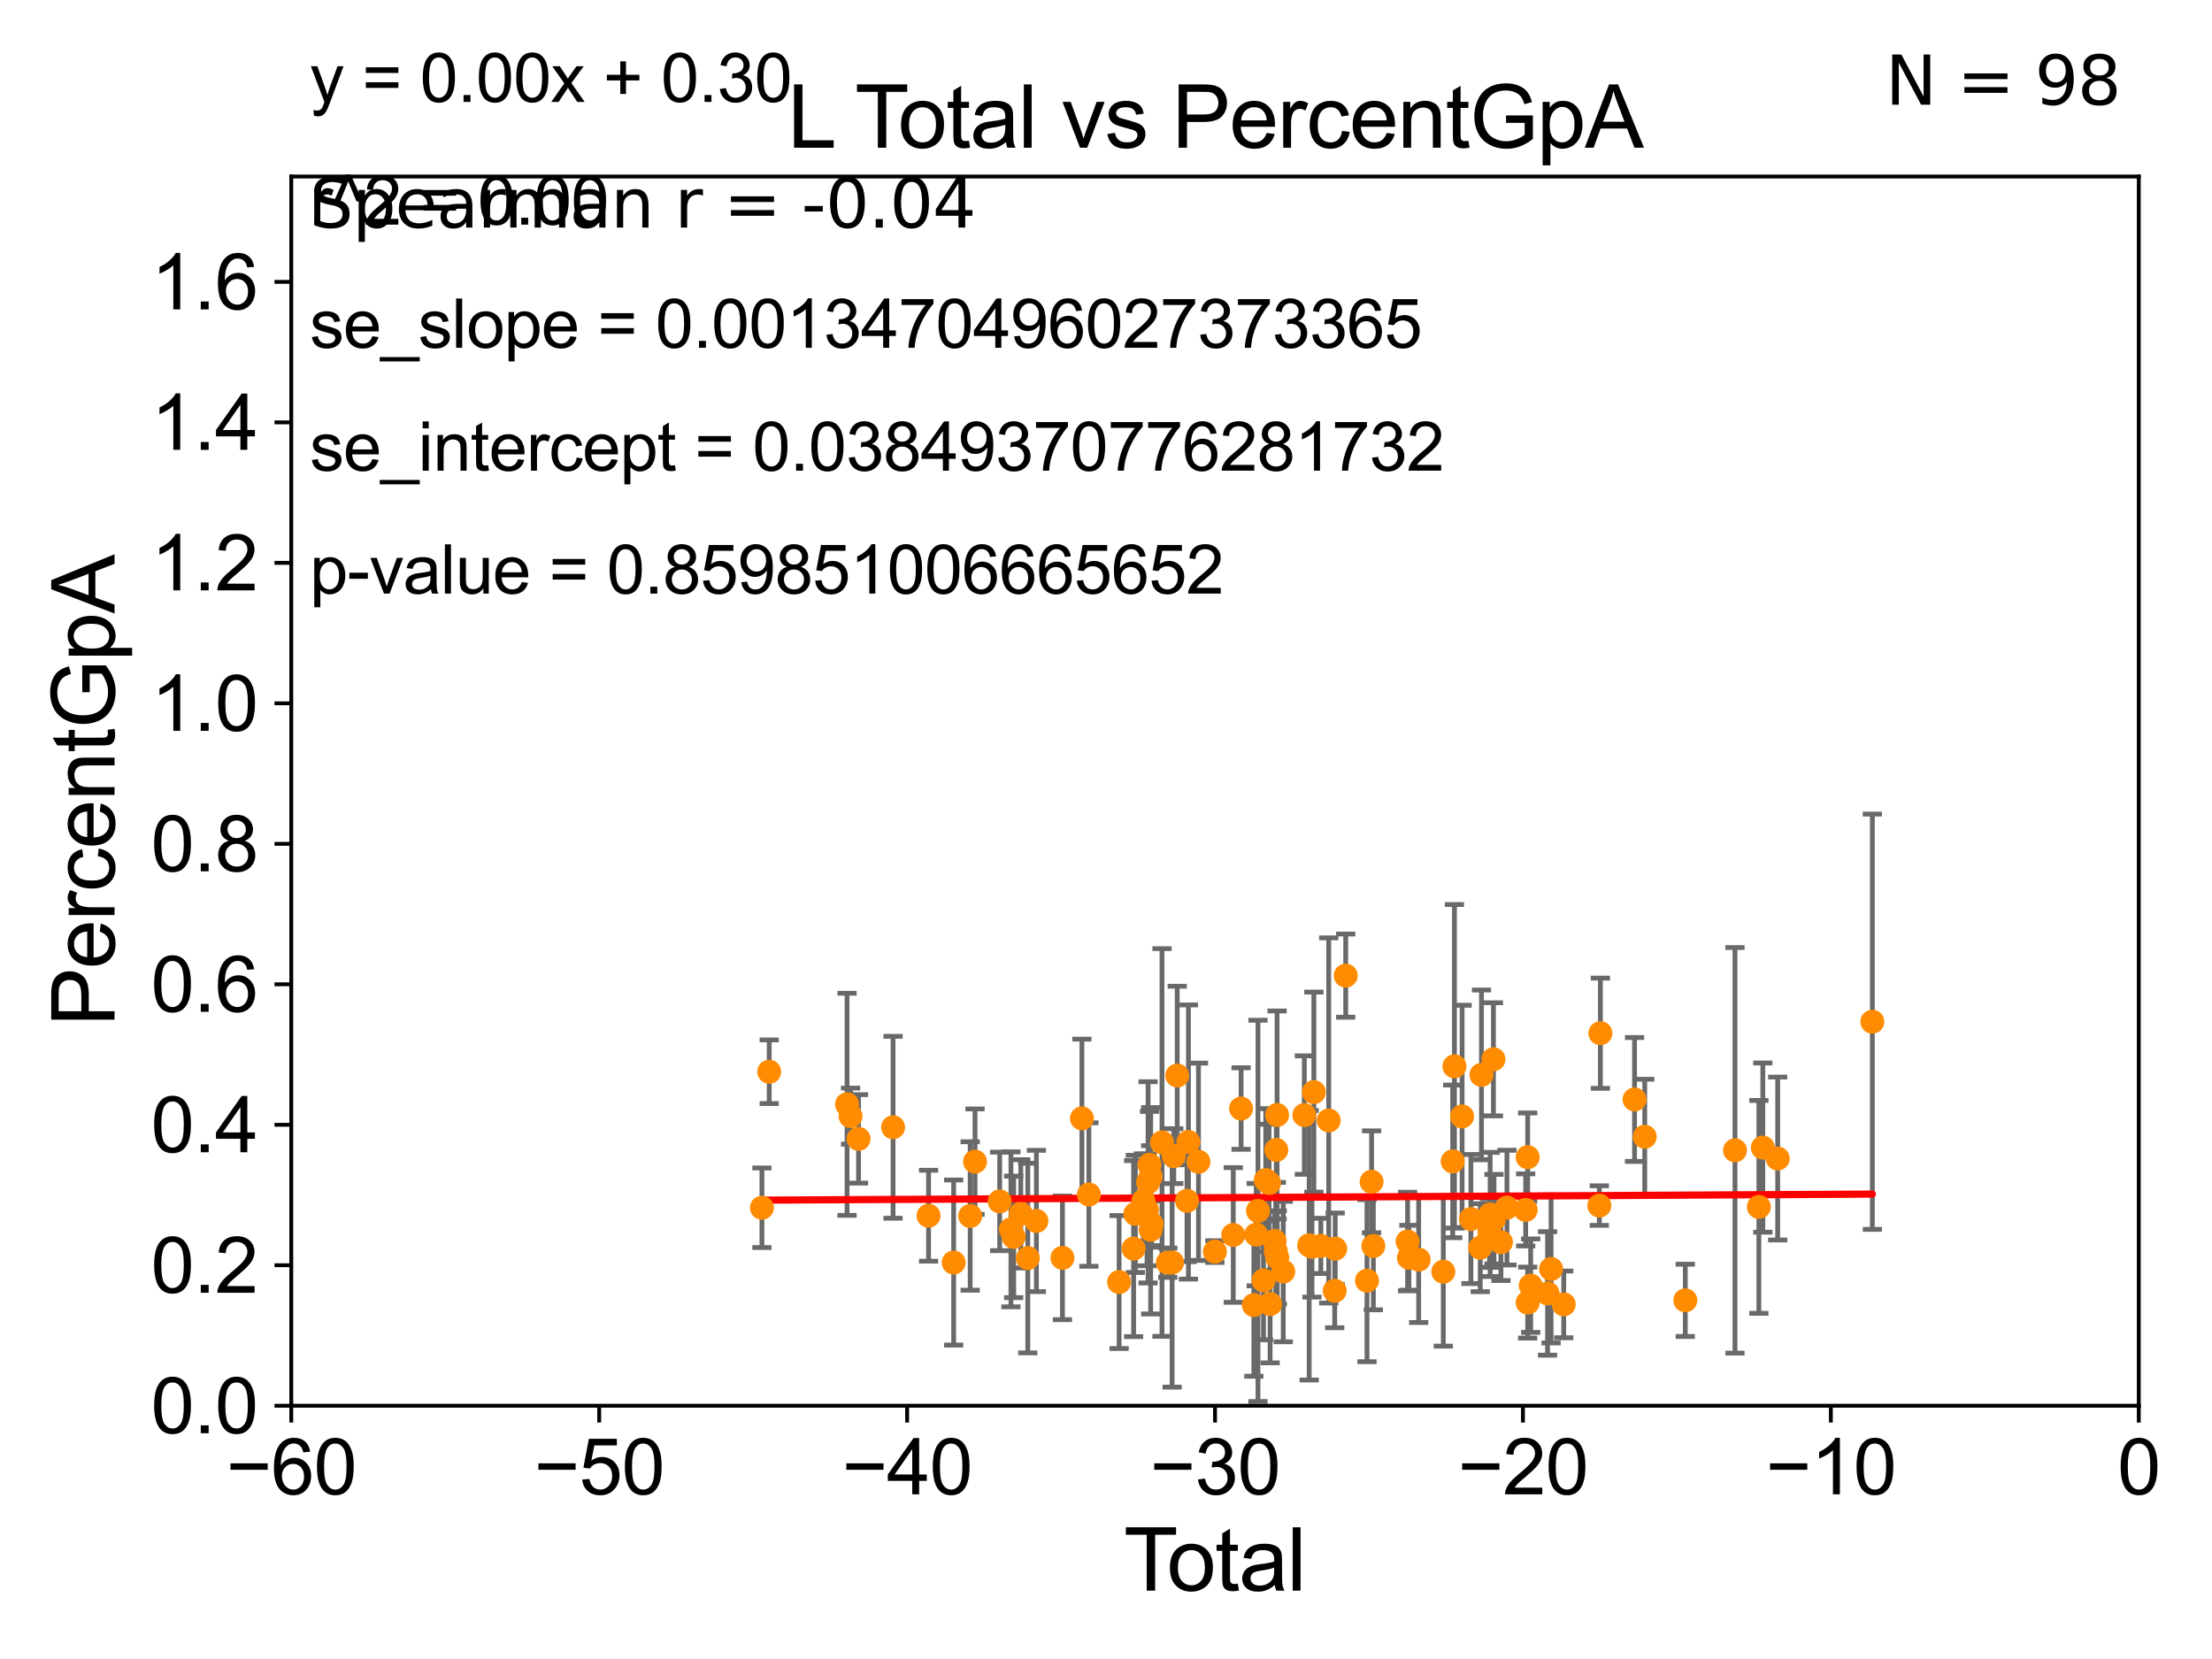 <?xml version="1.0" encoding="utf-8" standalone="no"?>
<!DOCTYPE svg PUBLIC "-//W3C//DTD SVG 1.1//EN"
  "http://www.w3.org/Graphics/SVG/1.1/DTD/svg11.dtd">
<svg xmlns:xlink="http://www.w3.org/1999/xlink" width="460.8pt" height="345.6pt" viewBox="0 0 460.8 345.6" xmlns="http://www.w3.org/2000/svg" version="1.1">
 <defs>
  <style type="text/css">*{stroke-linejoin: round; stroke-linecap: butt}</style>
 </defs>
 <g id="figure_1">
  <g id="patch_1">
   <path d="M 0 345.6 
L 460.8 345.6 
L 460.8 0 
L 0 0 
z
" style="fill: #ffffff"/>
  </g>
  <g id="axes_1">
   <g id="patch_2">
    <path d="M 60.68 292.84 
L 445.545 292.84 
L 445.545 36.775 
L 60.68 36.775 
z
" style="fill: #ffffff"/>
   </g>
   <g id="PathCollection_1">
    <defs>
     <path id="m1fbf88b274" d="M 0 1.118 
C 0.297 1.118 0.581 1 0.791 0.791 
C 1 0.581 1.118 0.297 1.118 0 
C 1.118 -0.297 1 -0.581 0.791 -0.791 
C 0.581 -1 0.297 -1.118 0 -1.118 
C -0.297 -1.118 -0.581 -1 -0.791 -0.791 
C -1 -0.581 -1.118 -0.297 -1.118 0 
C -1.118 0.297 -1 0.581 -0.791 0.791 
C -0.581 1 -0.297 1.118 0 1.118 
z
" style="stroke: #ff8c00"/>
    </defs>
    <g clip-path="url(#pad755eb2e3)">
     <use xlink:href="#m1fbf88b274" x="322.384" y="269.441" style="fill: #ff8c00; stroke: #ff8c00"/>
     <use xlink:href="#m1fbf88b274" x="176.457" y="230.042" style="fill: #ff8c00; stroke: #ff8c00"/>
     <use xlink:href="#m1fbf88b274" x="333.171" y="251.144" style="fill: #ff8c00; stroke: #ff8c00"/>
     <use xlink:href="#m1fbf88b274" x="361.433" y="239.633" style="fill: #ff8c00; stroke: #ff8c00"/>
     <use xlink:href="#m1fbf88b274" x="302.988" y="222.136" style="fill: #ff8c00; stroke: #ff8c00"/>
     <use xlink:href="#m1fbf88b274" x="333.393" y="215.238" style="fill: #ff8c00; stroke: #ff8c00"/>
     <use xlink:href="#m1fbf88b274" x="302.624" y="241.934" style="fill: #ff8c00; stroke: #ff8c00"/>
     <use xlink:href="#m1fbf88b274" x="208.253" y="250.274" style="fill: #ff8c00; stroke: #ff8c00"/>
     <use xlink:href="#m1fbf88b274" x="366.403" y="251.415" style="fill: #ff8c00; stroke: #ff8c00"/>
     <use xlink:href="#m1fbf88b274" x="367.227" y="239.066" style="fill: #ff8c00; stroke: #ff8c00"/>
     <use xlink:href="#m1fbf88b274" x="210.596" y="256.094" style="fill: #ff8c00; stroke: #ff8c00"/>
     <use xlink:href="#m1fbf88b274" x="370.325" y="241.343" style="fill: #ff8c00; stroke: #ff8c00"/>
     <use xlink:href="#m1fbf88b274" x="300.668" y="264.918" style="fill: #ff8c00; stroke: #ff8c00"/>
     <use xlink:href="#m1fbf88b274" x="211.172" y="257.665" style="fill: #ff8c00; stroke: #ff8c00"/>
     <use xlink:href="#m1fbf88b274" x="212.648" y="252.869" style="fill: #ff8c00; stroke: #ff8c00"/>
     <use xlink:href="#m1fbf88b274" x="214.108" y="262.075" style="fill: #ff8c00; stroke: #ff8c00"/>
     <use xlink:href="#m1fbf88b274" x="215.901" y="254.347" style="fill: #ff8c00; stroke: #ff8c00"/>
     <use xlink:href="#m1fbf88b274" x="295.535" y="262.405" style="fill: #ff8c00; stroke: #ff8c00"/>
     <use xlink:href="#m1fbf88b274" x="293.501" y="262.01" style="fill: #ff8c00; stroke: #ff8c00"/>
     <use xlink:href="#m1fbf88b274" x="342.627" y="236.801" style="fill: #ff8c00; stroke: #ff8c00"/>
     <use xlink:href="#m1fbf88b274" x="340.506" y="229.035" style="fill: #ff8c00; stroke: #ff8c00"/>
     <use xlink:href="#m1fbf88b274" x="390.041" y="212.841" style="fill: #ff8c00; stroke: #ff8c00"/>
     <use xlink:href="#m1fbf88b274" x="306.415" y="253.941" style="fill: #ff8c00; stroke: #ff8c00"/>
     <use xlink:href="#m1fbf88b274" x="325.755" y="271.729" style="fill: #ff8c00; stroke: #ff8c00"/>
     <use xlink:href="#m1fbf88b274" x="177.19" y="232.508" style="fill: #ff8c00; stroke: #ff8c00"/>
     <use xlink:href="#m1fbf88b274" x="308.362" y="259.913" style="fill: #ff8c00; stroke: #ff8c00"/>
     <use xlink:href="#m1fbf88b274" x="318.873" y="267.823" style="fill: #ff8c00; stroke: #ff8c00"/>
     <use xlink:href="#m1fbf88b274" x="318.244" y="271.352" style="fill: #ff8c00; stroke: #ff8c00"/>
     <use xlink:href="#m1fbf88b274" x="318.243" y="241.061" style="fill: #ff8c00; stroke: #ff8c00"/>
     <use xlink:href="#m1fbf88b274" x="317.828" y="252.045" style="fill: #ff8c00; stroke: #ff8c00"/>
     <use xlink:href="#m1fbf88b274" x="193.435" y="253.254" style="fill: #ff8c00; stroke: #ff8c00"/>
     <use xlink:href="#m1fbf88b274" x="293.23" y="258.632" style="fill: #ff8c00; stroke: #ff8c00"/>
     <use xlink:href="#m1fbf88b274" x="198.665" y="263.007" style="fill: #ff8c00; stroke: #ff8c00"/>
     <use xlink:href="#m1fbf88b274" x="351.077" y="270.882" style="fill: #ff8c00; stroke: #ff8c00"/>
     <use xlink:href="#m1fbf88b274" x="244.174" y="263.003" style="fill: #ff8c00; stroke: #ff8c00"/>
     <use xlink:href="#m1fbf88b274" x="323.12" y="264.352" style="fill: #ff8c00; stroke: #ff8c00"/>
     <use xlink:href="#m1fbf88b274" x="313.923" y="251.568" style="fill: #ff8c00; stroke: #ff8c00"/>
     <use xlink:href="#m1fbf88b274" x="312.675" y="258.768" style="fill: #ff8c00; stroke: #ff8c00"/>
     <use xlink:href="#m1fbf88b274" x="311.227" y="253.967" style="fill: #ff8c00; stroke: #ff8c00"/>
     <use xlink:href="#m1fbf88b274" x="311.11" y="220.673" style="fill: #ff8c00; stroke: #ff8c00"/>
     <use xlink:href="#m1fbf88b274" x="202.106" y="253.312" style="fill: #ff8c00; stroke: #ff8c00"/>
     <use xlink:href="#m1fbf88b274" x="310.427" y="252.991" style="fill: #ff8c00; stroke: #ff8c00"/>
     <use xlink:href="#m1fbf88b274" x="178.849" y="237.253" style="fill: #ff8c00; stroke: #ff8c00"/>
     <use xlink:href="#m1fbf88b274" x="203.118" y="241.991" style="fill: #ff8c00; stroke: #ff8c00"/>
     <use xlink:href="#m1fbf88b274" x="160.243" y="223.262" style="fill: #ff8c00; stroke: #ff8c00"/>
     <use xlink:href="#m1fbf88b274" x="308.618" y="223.915" style="fill: #ff8c00; stroke: #ff8c00"/>
     <use xlink:href="#m1fbf88b274" x="158.722" y="251.594" style="fill: #ff8c00; stroke: #ff8c00"/>
     <use xlink:href="#m1fbf88b274" x="186.042" y="234.829" style="fill: #ff8c00; stroke: #ff8c00"/>
     <use xlink:href="#m1fbf88b274" x="310.299" y="256.866" style="fill: #ff8c00; stroke: #ff8c00"/>
     <use xlink:href="#m1fbf88b274" x="244.52" y="240.841" style="fill: #ff8c00; stroke: #ff8c00"/>
     <use xlink:href="#m1fbf88b274" x="304.582" y="232.572" style="fill: #ff8c00; stroke: #ff8c00"/>
     <use xlink:href="#m1fbf88b274" x="264.588" y="271.66" style="fill: #ff8c00; stroke: #ff8c00"/>
     <use xlink:href="#m1fbf88b274" x="278.15" y="260.133" style="fill: #ff8c00; stroke: #ff8c00"/>
     <use xlink:href="#m1fbf88b274" x="271.72" y="232.291" style="fill: #ff8c00; stroke: #ff8c00"/>
     <use xlink:href="#m1fbf88b274" x="239.168" y="246.304" style="fill: #ff8c00; stroke: #ff8c00"/>
     <use xlink:href="#m1fbf88b274" x="278.045" y="268.894" style="fill: #ff8c00; stroke: #ff8c00"/>
     <use xlink:href="#m1fbf88b274" x="276.796" y="233.413" style="fill: #ff8c00; stroke: #ff8c00"/>
     <use xlink:href="#m1fbf88b274" x="238.95" y="252.041" style="fill: #ff8c00; stroke: #ff8c00"/>
     <use xlink:href="#m1fbf88b274" x="243.27" y="263.043" style="fill: #ff8c00; stroke: #ff8c00"/>
     <use xlink:href="#m1fbf88b274" x="267.327" y="264.89" style="fill: #ff8c00; stroke: #ff8c00"/>
     <use xlink:href="#m1fbf88b274" x="233.131" y="267.078" style="fill: #ff8c00; stroke: #ff8c00"/>
     <use xlink:href="#m1fbf88b274" x="264.369" y="246.435" style="fill: #ff8c00; stroke: #ff8c00"/>
     <use xlink:href="#m1fbf88b274" x="275.156" y="259.543" style="fill: #ff8c00; stroke: #ff8c00"/>
     <use xlink:href="#m1fbf88b274" x="256.909" y="257.264" style="fill: #ff8c00; stroke: #ff8c00"/>
     <use xlink:href="#m1fbf88b274" x="280.335" y="203.239" style="fill: #ff8c00; stroke: #ff8c00"/>
     <use xlink:href="#m1fbf88b274" x="258.546" y="230.927" style="fill: #ff8c00; stroke: #ff8c00"/>
     <use xlink:href="#m1fbf88b274" x="242.067" y="237.999" style="fill: #ff8c00; stroke: #ff8c00"/>
     <use xlink:href="#m1fbf88b274" x="263.676" y="245.828" style="fill: #ff8c00; stroke: #ff8c00"/>
     <use xlink:href="#m1fbf88b274" x="273.702" y="227.51" style="fill: #ff8c00; stroke: #ff8c00"/>
     <use xlink:href="#m1fbf88b274" x="261.202" y="271.869" style="fill: #ff8c00; stroke: #ff8c00"/>
     <use xlink:href="#m1fbf88b274" x="265.519" y="258.511" style="fill: #ff8c00; stroke: #ff8c00"/>
     <use xlink:href="#m1fbf88b274" x="263.211" y="266.729" style="fill: #ff8c00; stroke: #ff8c00"/>
     <use xlink:href="#m1fbf88b274" x="238.198" y="250.132" style="fill: #ff8c00; stroke: #ff8c00"/>
     <use xlink:href="#m1fbf88b274" x="273.312" y="259.734" style="fill: #ff8c00; stroke: #ff8c00"/>
     <use xlink:href="#m1fbf88b274" x="261.687" y="257.195" style="fill: #ff8c00; stroke: #ff8c00"/>
     <use xlink:href="#m1fbf88b274" x="272.725" y="259.41" style="fill: #ff8c00; stroke: #ff8c00"/>
     <use xlink:href="#m1fbf88b274" x="239.906" y="255" style="fill: #ff8c00; stroke: #ff8c00"/>
     <use xlink:href="#m1fbf88b274" x="262.059" y="252.247" style="fill: #ff8c00; stroke: #ff8c00"/>
     <use xlink:href="#m1fbf88b274" x="236.515" y="252.871" style="fill: #ff8c00; stroke: #ff8c00"/>
     <use xlink:href="#m1fbf88b274" x="239.712" y="245.109" style="fill: #ff8c00; stroke: #ff8c00"/>
     <use xlink:href="#m1fbf88b274" x="253.085" y="260.73" style="fill: #ff8c00; stroke: #ff8c00"/>
     <use xlink:href="#m1fbf88b274" x="236.152" y="260.105" style="fill: #ff8c00; stroke: #ff8c00"/>
     <use xlink:href="#m1fbf88b274" x="239.463" y="242.651" style="fill: #ff8c00; stroke: #ff8c00"/>
     <use xlink:href="#m1fbf88b274" x="265.879" y="239.556" style="fill: #ff8c00; stroke: #ff8c00"/>
     <use xlink:href="#m1fbf88b274" x="286.092" y="259.567" style="fill: #ff8c00; stroke: #ff8c00"/>
     <use xlink:href="#m1fbf88b274" x="239.7" y="256.194" style="fill: #ff8c00; stroke: #ff8c00"/>
     <use xlink:href="#m1fbf88b274" x="247.574" y="237.902" style="fill: #ff8c00; stroke: #ff8c00"/>
     <use xlink:href="#m1fbf88b274" x="265.764" y="260.63" style="fill: #ff8c00; stroke: #ff8c00"/>
     <use xlink:href="#m1fbf88b274" x="285.729" y="246.186" style="fill: #ff8c00; stroke: #ff8c00"/>
     <use xlink:href="#m1fbf88b274" x="225.383" y="232.979" style="fill: #ff8c00; stroke: #ff8c00"/>
     <use xlink:href="#m1fbf88b274" x="249.666" y="242.017" style="fill: #ff8c00; stroke: #ff8c00"/>
     <use xlink:href="#m1fbf88b274" x="221.329" y="262.035" style="fill: #ff8c00; stroke: #ff8c00"/>
     <use xlink:href="#m1fbf88b274" x="266.071" y="261.941" style="fill: #ff8c00; stroke: #ff8c00"/>
     <use xlink:href="#m1fbf88b274" x="284.77" y="266.783" style="fill: #ff8c00; stroke: #ff8c00"/>
     <use xlink:href="#m1fbf88b274" x="266.041" y="232.272" style="fill: #ff8c00; stroke: #ff8c00"/>
     <use xlink:href="#m1fbf88b274" x="245.233" y="224.046" style="fill: #ff8c00; stroke: #ff8c00"/>
     <use xlink:href="#m1fbf88b274" x="226.838" y="248.845" style="fill: #ff8c00; stroke: #ff8c00"/>
     <use xlink:href="#m1fbf88b274" x="247.274" y="250.151" style="fill: #ff8c00; stroke: #ff8c00"/>
    </g>
   </g>
   <g id="matplotlib.axis_1">
    <g id="xtick_1">
     <g id="line2d_1">
      <defs>
       <path id="mc5e5becb09" d="M 0 0 
L 0 3.5 
" style="stroke: #000000; stroke-width: 0.8"/>
      </defs>
      <g>
       <use xlink:href="#mc5e5becb09" x="60.68" y="292.84" style="stroke: #000000; stroke-width: 0.8"/>
      </g>
     </g>
     <g id="text_1">
      <!-- −60 -->
      <g transform="translate(47.11 311.293)scale(0.16 -0.16)">
       <defs>
        <path id="ArialMT-2212" d="M 3381 1997 
L 356 1997 
L 356 2522 
L 3381 2522 
L 3381 1997 
z
" transform="scale(0.016)"/>
        <path id="ArialMT-36" d="M 3184 3459 
L 2625 3416 
Q 2550 3747 2413 3897 
Q 2184 4138 1850 4138 
Q 1581 4138 1378 3988 
Q 1113 3794 959 3422 
Q 806 3050 800 2363 
Q 1003 2672 1297 2822 
Q 1591 2972 1913 2972 
Q 2475 2972 2870 2558 
Q 3266 2144 3266 1488 
Q 3266 1056 3080 686 
Q 2894 316 2569 119 
Q 2244 -78 1831 -78 
Q 1128 -78 684 439 
Q 241 956 241 2144 
Q 241 3472 731 4075 
Q 1159 4600 1884 4600 
Q 2425 4600 2770 4297 
Q 3116 3994 3184 3459 
z
M 888 1484 
Q 888 1194 1011 928 
Q 1134 663 1356 523 
Q 1578 384 1822 384 
Q 2178 384 2434 671 
Q 2691 959 2691 1453 
Q 2691 1928 2437 2201 
Q 2184 2475 1800 2475 
Q 1419 2475 1153 2201 
Q 888 1928 888 1484 
z
" transform="scale(0.016)"/>
        <path id="ArialMT-30" d="M 266 2259 
Q 266 3072 433 3567 
Q 600 4063 929 4331 
Q 1259 4600 1759 4600 
Q 2128 4600 2406 4451 
Q 2684 4303 2865 4023 
Q 3047 3744 3150 3342 
Q 3253 2941 3253 2259 
Q 3253 1453 3087 958 
Q 2922 463 2592 192 
Q 2263 -78 1759 -78 
Q 1097 -78 719 397 
Q 266 969 266 2259 
z
M 844 2259 
Q 844 1131 1108 757 
Q 1372 384 1759 384 
Q 2147 384 2411 759 
Q 2675 1134 2675 2259 
Q 2675 3391 2411 3762 
Q 2147 4134 1753 4134 
Q 1366 4134 1134 3806 
Q 844 3388 844 2259 
z
" transform="scale(0.016)"/>
       </defs>
       <use xlink:href="#ArialMT-2212"/>
       <use xlink:href="#ArialMT-36" x="58.398"/>
       <use xlink:href="#ArialMT-30" x="114.014"/>
      </g>
     </g>
    </g>
    <g id="xtick_2">
     <g id="line2d_2">
      <g>
       <use xlink:href="#mc5e5becb09" x="124.824" y="292.84" style="stroke: #000000; stroke-width: 0.8"/>
      </g>
     </g>
     <g id="text_2">
      <!-- −50 -->
      <g transform="translate(111.254 311.293)scale(0.16 -0.16)">
       <defs>
        <path id="ArialMT-35" d="M 266 1200 
L 856 1250 
Q 922 819 1161 601 
Q 1400 384 1738 384 
Q 2144 384 2425 690 
Q 2706 997 2706 1503 
Q 2706 1984 2436 2262 
Q 2166 2541 1728 2541 
Q 1456 2541 1237 2417 
Q 1019 2294 894 2097 
L 366 2166 
L 809 4519 
L 3088 4519 
L 3088 3981 
L 1259 3981 
L 1013 2750 
Q 1425 3038 1878 3038 
Q 2478 3038 2890 2622 
Q 3303 2206 3303 1553 
Q 3303 931 2941 478 
Q 2500 -78 1738 -78 
Q 1113 -78 717 272 
Q 322 622 266 1200 
z
" transform="scale(0.016)"/>
       </defs>
       <use xlink:href="#ArialMT-2212"/>
       <use xlink:href="#ArialMT-35" x="58.398"/>
       <use xlink:href="#ArialMT-30" x="114.014"/>
      </g>
     </g>
    </g>
    <g id="xtick_3">
     <g id="line2d_3">
      <g>
       <use xlink:href="#mc5e5becb09" x="188.968" y="292.84" style="stroke: #000000; stroke-width: 0.8"/>
      </g>
     </g>
     <g id="text_3">
      <!-- −40 -->
      <g transform="translate(175.398 311.293)scale(0.16 -0.16)">
       <defs>
        <path id="ArialMT-34" d="M 2069 0 
L 2069 1097 
L 81 1097 
L 81 1613 
L 2172 4581 
L 2631 4581 
L 2631 1613 
L 3250 1613 
L 3250 1097 
L 2631 1097 
L 2631 0 
L 2069 0 
z
M 2069 1613 
L 2069 3678 
L 634 1613 
L 2069 1613 
z
" transform="scale(0.016)"/>
       </defs>
       <use xlink:href="#ArialMT-2212"/>
       <use xlink:href="#ArialMT-34" x="58.398"/>
       <use xlink:href="#ArialMT-30" x="114.014"/>
      </g>
     </g>
    </g>
    <g id="xtick_4">
     <g id="line2d_4">
      <g>
       <use xlink:href="#mc5e5becb09" x="253.113" y="292.84" style="stroke: #000000; stroke-width: 0.8"/>
      </g>
     </g>
     <g id="text_4">
      <!-- −30 -->
      <g transform="translate(239.542 311.293)scale(0.16 -0.16)">
       <defs>
        <path id="ArialMT-33" d="M 269 1209 
L 831 1284 
Q 928 806 1161 595 
Q 1394 384 1728 384 
Q 2125 384 2398 659 
Q 2672 934 2672 1341 
Q 2672 1728 2419 1979 
Q 2166 2231 1775 2231 
Q 1616 2231 1378 2169 
L 1441 2663 
Q 1497 2656 1531 2656 
Q 1891 2656 2178 2843 
Q 2466 3031 2466 3422 
Q 2466 3731 2256 3934 
Q 2047 4138 1716 4138 
Q 1388 4138 1169 3931 
Q 950 3725 888 3313 
L 325 3413 
Q 428 3978 793 4289 
Q 1159 4600 1703 4600 
Q 2078 4600 2393 4439 
Q 2709 4278 2876 4000 
Q 3044 3722 3044 3409 
Q 3044 3113 2884 2869 
Q 2725 2625 2413 2481 
Q 2819 2388 3044 2092 
Q 3269 1797 3269 1353 
Q 3269 753 2831 336 
Q 2394 -81 1725 -81 
Q 1122 -81 723 278 
Q 325 638 269 1209 
z
" transform="scale(0.016)"/>
       </defs>
       <use xlink:href="#ArialMT-2212"/>
       <use xlink:href="#ArialMT-33" x="58.398"/>
       <use xlink:href="#ArialMT-30" x="114.014"/>
      </g>
     </g>
    </g>
    <g id="xtick_5">
     <g id="line2d_5">
      <g>
       <use xlink:href="#mc5e5becb09" x="317.257" y="292.84" style="stroke: #000000; stroke-width: 0.8"/>
      </g>
     </g>
     <g id="text_5">
      <!-- −20 -->
      <g transform="translate(303.687 311.293)scale(0.16 -0.16)">
       <defs>
        <path id="ArialMT-32" d="M 3222 541 
L 3222 0 
L 194 0 
Q 188 203 259 391 
Q 375 700 629 1000 
Q 884 1300 1366 1694 
Q 2113 2306 2375 2664 
Q 2638 3022 2638 3341 
Q 2638 3675 2398 3904 
Q 2159 4134 1775 4134 
Q 1369 4134 1125 3890 
Q 881 3647 878 3216 
L 300 3275 
Q 359 3922 746 4261 
Q 1134 4600 1788 4600 
Q 2447 4600 2831 4234 
Q 3216 3869 3216 3328 
Q 3216 3053 3103 2787 
Q 2991 2522 2730 2228 
Q 2469 1934 1863 1422 
Q 1356 997 1212 845 
Q 1069 694 975 541 
L 3222 541 
z
" transform="scale(0.016)"/>
       </defs>
       <use xlink:href="#ArialMT-2212"/>
       <use xlink:href="#ArialMT-32" x="58.398"/>
       <use xlink:href="#ArialMT-30" x="114.014"/>
      </g>
     </g>
    </g>
    <g id="xtick_6">
     <g id="line2d_6">
      <g>
       <use xlink:href="#mc5e5becb09" x="381.401" y="292.84" style="stroke: #000000; stroke-width: 0.8"/>
      </g>
     </g>
     <g id="text_6">
      <!-- −10 -->
      <g transform="translate(367.831 311.293)scale(0.16 -0.16)">
       <defs>
        <path id="ArialMT-31" d="M 2384 0 
L 1822 0 
L 1822 3584 
Q 1619 3391 1289 3197 
Q 959 3003 697 2906 
L 697 3450 
Q 1169 3672 1522 3987 
Q 1875 4303 2022 4600 
L 2384 4600 
L 2384 0 
z
" transform="scale(0.016)"/>
       </defs>
       <use xlink:href="#ArialMT-2212"/>
       <use xlink:href="#ArialMT-31" x="58.398"/>
       <use xlink:href="#ArialMT-30" x="114.014"/>
      </g>
     </g>
    </g>
    <g id="xtick_7">
     <g id="line2d_7">
      <g>
       <use xlink:href="#mc5e5becb09" x="445.545" y="292.84" style="stroke: #000000; stroke-width: 0.8"/>
      </g>
     </g>
     <g id="text_7">
      <!-- 0 -->
      <g transform="translate(441.096 311.293)scale(0.16 -0.16)">
       <use xlink:href="#ArialMT-30"/>
      </g>
     </g>
    </g>
    <g id="text_8">
     <!-- Total -->
     <g transform="translate(234.107 331.357)scale(0.18 -0.18)">
      <defs>
       <path id="ArialMT-54" d="M 1659 0 
L 1659 4041 
L 150 4041 
L 150 4581 
L 3781 4581 
L 3781 4041 
L 2266 4041 
L 2266 0 
L 1659 0 
z
" transform="scale(0.016)"/>
       <path id="ArialMT-6f" d="M 213 1659 
Q 213 2581 725 3025 
Q 1153 3394 1769 3394 
Q 2453 3394 2887 2945 
Q 3322 2497 3322 1706 
Q 3322 1066 3130 698 
Q 2938 331 2570 128 
Q 2203 -75 1769 -75 
Q 1072 -75 642 372 
Q 213 819 213 1659 
z
M 791 1659 
Q 791 1022 1069 705 
Q 1347 388 1769 388 
Q 2188 388 2466 706 
Q 2744 1025 2744 1678 
Q 2744 2294 2464 2611 
Q 2184 2928 1769 2928 
Q 1347 2928 1069 2612 
Q 791 2297 791 1659 
z
" transform="scale(0.016)"/>
       <path id="ArialMT-74" d="M 1650 503 
L 1731 6 
Q 1494 -44 1306 -44 
Q 1000 -44 831 53 
Q 663 150 594 308 
Q 525 466 525 972 
L 525 2881 
L 113 2881 
L 113 3319 
L 525 3319 
L 525 4141 
L 1084 4478 
L 1084 3319 
L 1650 3319 
L 1650 2881 
L 1084 2881 
L 1084 941 
Q 1084 700 1114 631 
Q 1144 563 1211 522 
Q 1278 481 1403 481 
Q 1497 481 1650 503 
z
" transform="scale(0.016)"/>
       <path id="ArialMT-61" d="M 2588 409 
Q 2275 144 1986 34 
Q 1697 -75 1366 -75 
Q 819 -75 525 192 
Q 231 459 231 875 
Q 231 1119 342 1320 
Q 453 1522 633 1644 
Q 813 1766 1038 1828 
Q 1203 1872 1538 1913 
Q 2219 1994 2541 2106 
Q 2544 2222 2544 2253 
Q 2544 2597 2384 2738 
Q 2169 2928 1744 2928 
Q 1347 2928 1158 2789 
Q 969 2650 878 2297 
L 328 2372 
Q 403 2725 575 2942 
Q 747 3159 1072 3276 
Q 1397 3394 1825 3394 
Q 2250 3394 2515 3294 
Q 2781 3194 2906 3042 
Q 3031 2891 3081 2659 
Q 3109 2516 3109 2141 
L 3109 1391 
Q 3109 606 3145 398 
Q 3181 191 3288 0 
L 2700 0 
Q 2613 175 2588 409 
z
M 2541 1666 
Q 2234 1541 1622 1453 
Q 1275 1403 1131 1340 
Q 988 1278 909 1158 
Q 831 1038 831 891 
Q 831 666 1001 516 
Q 1172 366 1500 366 
Q 1825 366 2078 508 
Q 2331 650 2450 897 
Q 2541 1088 2541 1459 
L 2541 1666 
z
" transform="scale(0.016)"/>
       <path id="ArialMT-6c" d="M 409 0 
L 409 4581 
L 972 4581 
L 972 0 
L 409 0 
z
" transform="scale(0.016)"/>
      </defs>
      <use xlink:href="#ArialMT-54"/>
      <use xlink:href="#ArialMT-6f" x="49.959"/>
      <use xlink:href="#ArialMT-74" x="105.574"/>
      <use xlink:href="#ArialMT-61" x="133.357"/>
      <use xlink:href="#ArialMT-6c" x="188.973"/>
     </g>
    </g>
   </g>
   <g id="matplotlib.axis_2">
    <g id="ytick_1">
     <g id="line2d_8">
      <defs>
       <path id="m50e0fc7a90" d="M 0 0 
L -3.5 0 
" style="stroke: #000000; stroke-width: 0.8"/>
      </defs>
      <g>
       <use xlink:href="#m50e0fc7a90" x="60.68" y="292.84" style="stroke: #000000; stroke-width: 0.8"/>
      </g>
     </g>
     <g id="text_9">
      <!-- 0.0 -->
      <g transform="translate(31.44 298.566)scale(0.16 -0.16)">
       <defs>
        <path id="ArialMT-2e" d="M 581 0 
L 581 641 
L 1222 641 
L 1222 0 
L 581 0 
z
" transform="scale(0.016)"/>
       </defs>
       <use xlink:href="#ArialMT-30"/>
       <use xlink:href="#ArialMT-2e" x="55.615"/>
       <use xlink:href="#ArialMT-30" x="83.398"/>
      </g>
     </g>
    </g>
    <g id="ytick_2">
     <g id="line2d_9">
      <g>
       <use xlink:href="#m50e0fc7a90" x="60.68" y="263.575" style="stroke: #000000; stroke-width: 0.8"/>
      </g>
     </g>
     <g id="text_10">
      <!-- 0.2 -->
      <g transform="translate(31.44 269.302)scale(0.16 -0.16)">
       <use xlink:href="#ArialMT-30"/>
       <use xlink:href="#ArialMT-2e" x="55.615"/>
       <use xlink:href="#ArialMT-32" x="83.398"/>
      </g>
     </g>
    </g>
    <g id="ytick_3">
     <g id="line2d_10">
      <g>
       <use xlink:href="#m50e0fc7a90" x="60.68" y="234.311" style="stroke: #000000; stroke-width: 0.8"/>
      </g>
     </g>
     <g id="text_11">
      <!-- 0.4 -->
      <g transform="translate(31.44 240.037)scale(0.16 -0.16)">
       <use xlink:href="#ArialMT-30"/>
       <use xlink:href="#ArialMT-2e" x="55.615"/>
       <use xlink:href="#ArialMT-34" x="83.398"/>
      </g>
     </g>
    </g>
    <g id="ytick_4">
     <g id="line2d_11">
      <g>
       <use xlink:href="#m50e0fc7a90" x="60.68" y="205.046" style="stroke: #000000; stroke-width: 0.8"/>
      </g>
     </g>
     <g id="text_12">
      <!-- 0.6 -->
      <g transform="translate(31.44 210.772)scale(0.16 -0.16)">
       <use xlink:href="#ArialMT-30"/>
       <use xlink:href="#ArialMT-2e" x="55.615"/>
       <use xlink:href="#ArialMT-36" x="83.398"/>
      </g>
     </g>
    </g>
    <g id="ytick_5">
     <g id="line2d_12">
      <g>
       <use xlink:href="#m50e0fc7a90" x="60.68" y="175.782" style="stroke: #000000; stroke-width: 0.8"/>
      </g>
     </g>
     <g id="text_13">
      <!-- 0.8 -->
      <g transform="translate(31.44 181.508)scale(0.16 -0.16)">
       <defs>
        <path id="ArialMT-38" d="M 1131 2484 
Q 781 2613 612 2850 
Q 444 3088 444 3419 
Q 444 3919 803 4259 
Q 1163 4600 1759 4600 
Q 2359 4600 2725 4251 
Q 3091 3903 3091 3403 
Q 3091 3084 2923 2848 
Q 2756 2613 2416 2484 
Q 2838 2347 3058 2040 
Q 3278 1734 3278 1309 
Q 3278 722 2862 322 
Q 2447 -78 1769 -78 
Q 1091 -78 675 323 
Q 259 725 259 1325 
Q 259 1772 486 2073 
Q 713 2375 1131 2484 
z
M 1019 3438 
Q 1019 3113 1228 2906 
Q 1438 2700 1772 2700 
Q 2097 2700 2305 2904 
Q 2513 3109 2513 3406 
Q 2513 3716 2298 3927 
Q 2084 4138 1766 4138 
Q 1444 4138 1231 3931 
Q 1019 3725 1019 3438 
z
M 838 1322 
Q 838 1081 952 856 
Q 1066 631 1291 507 
Q 1516 384 1775 384 
Q 2178 384 2440 643 
Q 2703 903 2703 1303 
Q 2703 1709 2433 1975 
Q 2163 2241 1756 2241 
Q 1359 2241 1098 1978 
Q 838 1716 838 1322 
z
" transform="scale(0.016)"/>
       </defs>
       <use xlink:href="#ArialMT-30"/>
       <use xlink:href="#ArialMT-2e" x="55.615"/>
       <use xlink:href="#ArialMT-38" x="83.398"/>
      </g>
     </g>
    </g>
    <g id="ytick_6">
     <g id="line2d_13">
      <g>
       <use xlink:href="#m50e0fc7a90" x="60.68" y="146.517" style="stroke: #000000; stroke-width: 0.8"/>
      </g>
     </g>
     <g id="text_14">
      <!-- 1.0 -->
      <g transform="translate(31.44 152.243)scale(0.16 -0.16)">
       <use xlink:href="#ArialMT-31"/>
       <use xlink:href="#ArialMT-2e" x="55.615"/>
       <use xlink:href="#ArialMT-30" x="83.398"/>
      </g>
     </g>
    </g>
    <g id="ytick_7">
     <g id="line2d_14">
      <g>
       <use xlink:href="#m50e0fc7a90" x="60.68" y="117.252" style="stroke: #000000; stroke-width: 0.8"/>
      </g>
     </g>
     <g id="text_15">
      <!-- 1.2 -->
      <g transform="translate(31.44 122.979)scale(0.16 -0.16)">
       <use xlink:href="#ArialMT-31"/>
       <use xlink:href="#ArialMT-2e" x="55.615"/>
       <use xlink:href="#ArialMT-32" x="83.398"/>
      </g>
     </g>
    </g>
    <g id="ytick_8">
     <g id="line2d_15">
      <g>
       <use xlink:href="#m50e0fc7a90" x="60.68" y="87.988" style="stroke: #000000; stroke-width: 0.8"/>
      </g>
     </g>
     <g id="text_16">
      <!-- 1.4 -->
      <g transform="translate(31.44 93.714)scale(0.16 -0.16)">
       <use xlink:href="#ArialMT-31"/>
       <use xlink:href="#ArialMT-2e" x="55.615"/>
       <use xlink:href="#ArialMT-34" x="83.398"/>
      </g>
     </g>
    </g>
    <g id="ytick_9">
     <g id="line2d_16">
      <g>
       <use xlink:href="#m50e0fc7a90" x="60.68" y="58.723" style="stroke: #000000; stroke-width: 0.8"/>
      </g>
     </g>
     <g id="text_17">
      <!-- 1.6 -->
      <g transform="translate(31.44 64.45)scale(0.16 -0.16)">
       <use xlink:href="#ArialMT-31"/>
       <use xlink:href="#ArialMT-2e" x="55.615"/>
       <use xlink:href="#ArialMT-36" x="83.398"/>
      </g>
     </g>
    </g>
    <g id="text_18">
     <!-- PercentGpA -->
     <g transform="translate(23.863 213.831)rotate(-90)scale(0.18 -0.18)">
      <defs>
       <path id="ArialMT-50" d="M 494 0 
L 494 4581 
L 2222 4581 
Q 2678 4581 2919 4538 
Q 3256 4481 3484 4323 
Q 3713 4166 3852 3881 
Q 3991 3597 3991 3256 
Q 3991 2672 3619 2267 
Q 3247 1863 2275 1863 
L 1100 1863 
L 1100 0 
L 494 0 
z
M 1100 2403 
L 2284 2403 
Q 2872 2403 3119 2622 
Q 3366 2841 3366 3238 
Q 3366 3525 3220 3729 
Q 3075 3934 2838 4000 
Q 2684 4041 2272 4041 
L 1100 4041 
L 1100 2403 
z
" transform="scale(0.016)"/>
       <path id="ArialMT-65" d="M 2694 1069 
L 3275 997 
Q 3138 488 2766 206 
Q 2394 -75 1816 -75 
Q 1088 -75 661 373 
Q 234 822 234 1631 
Q 234 2469 665 2931 
Q 1097 3394 1784 3394 
Q 2450 3394 2872 2941 
Q 3294 2488 3294 1666 
Q 3294 1616 3291 1516 
L 816 1516 
Q 847 969 1125 678 
Q 1403 388 1819 388 
Q 2128 388 2347 550 
Q 2566 713 2694 1069 
z
M 847 1978 
L 2700 1978 
Q 2663 2397 2488 2606 
Q 2219 2931 1791 2931 
Q 1403 2931 1139 2672 
Q 875 2413 847 1978 
z
" transform="scale(0.016)"/>
       <path id="ArialMT-72" d="M 416 0 
L 416 3319 
L 922 3319 
L 922 2816 
Q 1116 3169 1280 3281 
Q 1444 3394 1641 3394 
Q 1925 3394 2219 3213 
L 2025 2691 
Q 1819 2813 1613 2813 
Q 1428 2813 1281 2702 
Q 1134 2591 1072 2394 
Q 978 2094 978 1738 
L 978 0 
L 416 0 
z
" transform="scale(0.016)"/>
       <path id="ArialMT-63" d="M 2588 1216 
L 3141 1144 
Q 3050 572 2676 248 
Q 2303 -75 1759 -75 
Q 1078 -75 664 370 
Q 250 816 250 1647 
Q 250 2184 428 2587 
Q 606 2991 970 3192 
Q 1334 3394 1763 3394 
Q 2303 3394 2647 3120 
Q 2991 2847 3088 2344 
L 2541 2259 
Q 2463 2594 2264 2762 
Q 2066 2931 1784 2931 
Q 1359 2931 1093 2626 
Q 828 2322 828 1663 
Q 828 994 1084 691 
Q 1341 388 1753 388 
Q 2084 388 2306 591 
Q 2528 794 2588 1216 
z
" transform="scale(0.016)"/>
       <path id="ArialMT-6e" d="M 422 0 
L 422 3319 
L 928 3319 
L 928 2847 
Q 1294 3394 1984 3394 
Q 2284 3394 2536 3286 
Q 2788 3178 2913 3003 
Q 3038 2828 3088 2588 
Q 3119 2431 3119 2041 
L 3119 0 
L 2556 0 
L 2556 2019 
Q 2556 2363 2490 2533 
Q 2425 2703 2258 2804 
Q 2091 2906 1866 2906 
Q 1506 2906 1245 2678 
Q 984 2450 984 1813 
L 984 0 
L 422 0 
z
" transform="scale(0.016)"/>
       <path id="ArialMT-47" d="M 2638 1797 
L 2638 2334 
L 4578 2338 
L 4578 638 
Q 4131 281 3656 101 
Q 3181 -78 2681 -78 
Q 2006 -78 1454 211 
Q 903 500 622 1047 
Q 341 1594 341 2269 
Q 341 2938 620 3517 
Q 900 4097 1425 4378 
Q 1950 4659 2634 4659 
Q 3131 4659 3532 4498 
Q 3934 4338 4162 4050 
Q 4391 3763 4509 3300 
L 3963 3150 
Q 3859 3500 3706 3700 
Q 3553 3900 3268 4020 
Q 2984 4141 2638 4141 
Q 2222 4141 1919 4014 
Q 1616 3888 1430 3681 
Q 1244 3475 1141 3228 
Q 966 2803 966 2306 
Q 966 1694 1177 1281 
Q 1388 869 1791 669 
Q 2194 469 2647 469 
Q 3041 469 3416 620 
Q 3791 772 3984 944 
L 3984 1797 
L 2638 1797 
z
" transform="scale(0.016)"/>
       <path id="ArialMT-70" d="M 422 -1272 
L 422 3319 
L 934 3319 
L 934 2888 
Q 1116 3141 1344 3267 
Q 1572 3394 1897 3394 
Q 2322 3394 2647 3175 
Q 2972 2956 3137 2557 
Q 3303 2159 3303 1684 
Q 3303 1175 3120 767 
Q 2938 359 2589 142 
Q 2241 -75 1856 -75 
Q 1575 -75 1351 44 
Q 1128 163 984 344 
L 984 -1272 
L 422 -1272 
z
M 931 1641 
Q 931 1000 1190 694 
Q 1450 388 1819 388 
Q 2194 388 2461 705 
Q 2728 1022 2728 1688 
Q 2728 2322 2467 2637 
Q 2206 2953 1844 2953 
Q 1484 2953 1207 2617 
Q 931 2281 931 1641 
z
" transform="scale(0.016)"/>
       <path id="ArialMT-41" d="M -9 0 
L 1750 4581 
L 2403 4581 
L 4278 0 
L 3588 0 
L 3053 1388 
L 1138 1388 
L 634 0 
L -9 0 
z
M 1313 1881 
L 2866 1881 
L 2388 3150 
Q 2169 3728 2063 4100 
Q 1975 3659 1816 3225 
L 1313 1881 
z
" transform="scale(0.016)"/>
      </defs>
      <use xlink:href="#ArialMT-50"/>
      <use xlink:href="#ArialMT-65" x="66.699"/>
      <use xlink:href="#ArialMT-72" x="122.314"/>
      <use xlink:href="#ArialMT-63" x="155.615"/>
      <use xlink:href="#ArialMT-65" x="205.615"/>
      <use xlink:href="#ArialMT-6e" x="261.23"/>
      <use xlink:href="#ArialMT-74" x="316.846"/>
      <use xlink:href="#ArialMT-47" x="344.629"/>
      <use xlink:href="#ArialMT-70" x="422.412"/>
      <use xlink:href="#ArialMT-41" x="478.027"/>
     </g>
    </g>
   </g>
   <g id="LineCollection_1">
    <path d="M 322.384 282.303 
L 322.384 256.578 
" clip-path="url(#pad755eb2e3)" style="fill: none; stroke: #696969"/>
    <path d="M 176.457 253.172 
L 176.457 206.911 
" clip-path="url(#pad755eb2e3)" style="fill: none; stroke: #696969"/>
    <path d="M 333.171 255.268 
L 333.171 247.021 
" clip-path="url(#pad755eb2e3)" style="fill: none; stroke: #696969"/>
    <path d="M 361.433 281.882 
L 361.433 197.385 
" clip-path="url(#pad755eb2e3)" style="fill: none; stroke: #696969"/>
    <path d="M 302.988 255.839 
L 302.988 188.433 
" clip-path="url(#pad755eb2e3)" style="fill: none; stroke: #696969"/>
    <path d="M 333.393 226.716 
L 333.393 203.759 
" clip-path="url(#pad755eb2e3)" style="fill: none; stroke: #696969"/>
    <path d="M 302.624 257.835 
L 302.624 226.034 
" clip-path="url(#pad755eb2e3)" style="fill: none; stroke: #696969"/>
    <path d="M 208.253 260.531 
L 208.253 240.018 
" clip-path="url(#pad755eb2e3)" style="fill: none; stroke: #696969"/>
    <path d="M 366.403 273.587 
L 366.403 229.244 
" clip-path="url(#pad755eb2e3)" style="fill: none; stroke: #696969"/>
    <path d="M 367.227 256.69 
L 367.227 221.441 
" clip-path="url(#pad755eb2e3)" style="fill: none; stroke: #696969"/>
    <path d="M 210.596 272.236 
L 210.596 239.952 
" clip-path="url(#pad755eb2e3)" style="fill: none; stroke: #696969"/>
    <path d="M 370.325 258.314 
L 370.325 224.371 
" clip-path="url(#pad755eb2e3)" style="fill: none; stroke: #696969"/>
    <path d="M 300.668 280.424 
L 300.668 249.412 
" clip-path="url(#pad755eb2e3)" style="fill: none; stroke: #696969"/>
    <path d="M 211.172 270.321 
L 211.172 245.01 
" clip-path="url(#pad755eb2e3)" style="fill: none; stroke: #696969"/>
    <path d="M 212.648 264.144 
L 212.648 241.594 
" clip-path="url(#pad755eb2e3)" style="fill: none; stroke: #696969"/>
    <path d="M 214.108 281.829 
L 214.108 242.322 
" clip-path="url(#pad755eb2e3)" style="fill: none; stroke: #696969"/>
    <path d="M 215.901 269.064 
L 215.901 239.631 
" clip-path="url(#pad755eb2e3)" style="fill: none; stroke: #696969"/>
    <path d="M 295.535 275.502 
L 295.535 249.307 
" clip-path="url(#pad755eb2e3)" style="fill: none; stroke: #696969"/>
    <path d="M 293.501 268.767 
L 293.501 255.254 
" clip-path="url(#pad755eb2e3)" style="fill: none; stroke: #696969"/>
    <path d="M 342.627 248.777 
L 342.627 224.825 
" clip-path="url(#pad755eb2e3)" style="fill: none; stroke: #696969"/>
    <path d="M 340.506 241.938 
L 340.506 216.132 
" clip-path="url(#pad755eb2e3)" style="fill: none; stroke: #696969"/>
    <path d="M 390.041 256.096 
L 390.041 169.585 
" clip-path="url(#pad755eb2e3)" style="fill: none; stroke: #696969"/>
    <path d="M 306.415 267.385 
L 306.415 240.497 
" clip-path="url(#pad755eb2e3)" style="fill: none; stroke: #696969"/>
    <path d="M 325.755 278.679 
L 325.755 264.778 
" clip-path="url(#pad755eb2e3)" style="fill: none; stroke: #696969"/>
    <path d="M 177.19 238.349 
L 177.19 226.668 
" clip-path="url(#pad755eb2e3)" style="fill: none; stroke: #696969"/>
    <path d="M 308.362 269.073 
L 308.362 250.753 
" clip-path="url(#pad755eb2e3)" style="fill: none; stroke: #696969"/>
    <path d="M 318.873 277.554 
L 318.873 258.093 
" clip-path="url(#pad755eb2e3)" style="fill: none; stroke: #696969"/>
    <path d="M 318.244 278.743 
L 318.244 263.961 
" clip-path="url(#pad755eb2e3)" style="fill: none; stroke: #696969"/>
    <path d="M 318.243 250.273 
L 318.243 231.849 
" clip-path="url(#pad755eb2e3)" style="fill: none; stroke: #696969"/>
    <path d="M 317.828 259.556 
L 317.828 244.534 
" clip-path="url(#pad755eb2e3)" style="fill: none; stroke: #696969"/>
    <path d="M 193.435 262.723 
L 193.435 243.784 
" clip-path="url(#pad755eb2e3)" style="fill: none; stroke: #696969"/>
    <path d="M 293.23 268.908 
L 293.23 248.356 
" clip-path="url(#pad755eb2e3)" style="fill: none; stroke: #696969"/>
    <path d="M 198.665 280.203 
L 198.665 245.812 
" clip-path="url(#pad755eb2e3)" style="fill: none; stroke: #696969"/>
    <path d="M 351.077 278.408 
L 351.077 263.356 
" clip-path="url(#pad755eb2e3)" style="fill: none; stroke: #696969"/>
    <path d="M 244.174 288.965 
L 244.174 237.042 
" clip-path="url(#pad755eb2e3)" style="fill: none; stroke: #696969"/>
    <path d="M 323.12 279.767 
L 323.12 248.938 
" clip-path="url(#pad755eb2e3)" style="fill: none; stroke: #696969"/>
    <path d="M 313.923 263.519 
L 313.923 239.616 
" clip-path="url(#pad755eb2e3)" style="fill: none; stroke: #696969"/>
    <path d="M 312.675 266.75 
L 312.675 250.785 
" clip-path="url(#pad755eb2e3)" style="fill: none; stroke: #696969"/>
    <path d="M 311.227 263.286 
L 311.227 244.648 
" clip-path="url(#pad755eb2e3)" style="fill: none; stroke: #696969"/>
    <path d="M 311.11 232.452 
L 311.11 208.893 
" clip-path="url(#pad755eb2e3)" style="fill: none; stroke: #696969"/>
    <path d="M 202.106 268.777 
L 202.106 237.846 
" clip-path="url(#pad755eb2e3)" style="fill: none; stroke: #696969"/>
    <path d="M 310.427 265.922 
L 310.427 240.06 
" clip-path="url(#pad755eb2e3)" style="fill: none; stroke: #696969"/>
    <path d="M 178.849 246.469 
L 178.849 228.036 
" clip-path="url(#pad755eb2e3)" style="fill: none; stroke: #696969"/>
    <path d="M 203.118 252.974 
L 203.118 231.008 
" clip-path="url(#pad755eb2e3)" style="fill: none; stroke: #696969"/>
    <path d="M 160.243 229.891 
L 160.243 216.634 
" clip-path="url(#pad755eb2e3)" style="fill: none; stroke: #696969"/>
    <path d="M 308.618 241.594 
L 308.618 206.236 
" clip-path="url(#pad755eb2e3)" style="fill: none; stroke: #696969"/>
    <path d="M 158.722 259.884 
L 158.722 243.305 
" clip-path="url(#pad755eb2e3)" style="fill: none; stroke: #696969"/>
    <path d="M 186.042 253.778 
L 186.042 215.881 
" clip-path="url(#pad755eb2e3)" style="fill: none; stroke: #696969"/>
    <path d="M 310.299 264.014 
L 310.299 249.719 
" clip-path="url(#pad755eb2e3)" style="fill: none; stroke: #696969"/>
    <path d="M 244.52 246.554 
L 244.52 235.127 
" clip-path="url(#pad755eb2e3)" style="fill: none; stroke: #696969"/>
    <path d="M 304.582 255.734 
L 304.582 209.411 
" clip-path="url(#pad755eb2e3)" style="fill: none; stroke: #696969"/>
    <path d="M 264.588 283.912 
L 264.588 259.408 
" clip-path="url(#pad755eb2e3)" style="fill: none; stroke: #696969"/>
    <path d="M 278.15 267.566 
L 278.15 252.699 
" clip-path="url(#pad755eb2e3)" style="fill: none; stroke: #696969"/>
    <path d="M 271.72 244.625 
L 271.72 219.956 
" clip-path="url(#pad755eb2e3)" style="fill: none; stroke: #696969"/>
    <path d="M 239.168 267.265 
L 239.168 225.344 
" clip-path="url(#pad755eb2e3)" style="fill: none; stroke: #696969"/>
    <path d="M 278.045 276.59 
L 278.045 261.197 
" clip-path="url(#pad755eb2e3)" style="fill: none; stroke: #696969"/>
    <path d="M 276.796 271.451 
L 276.796 195.376 
" clip-path="url(#pad755eb2e3)" style="fill: none; stroke: #696969"/>
    <path d="M 238.95 263.68 
L 238.95 240.402 
" clip-path="url(#pad755eb2e3)" style="fill: none; stroke: #696969"/>
    <path d="M 243.27 266.095 
L 243.27 259.991 
" clip-path="url(#pad755eb2e3)" style="fill: none; stroke: #696969"/>
    <path d="M 267.327 279.519 
L 267.327 250.26 
" clip-path="url(#pad755eb2e3)" style="fill: none; stroke: #696969"/>
    <path d="M 233.131 280.924 
L 233.131 253.232 
" clip-path="url(#pad755eb2e3)" style="fill: none; stroke: #696969"/>
    <path d="M 264.369 258.675 
L 264.369 234.195 
" clip-path="url(#pad755eb2e3)" style="fill: none; stroke: #696969"/>
    <path d="M 275.156 265.293 
L 275.156 253.793 
" clip-path="url(#pad755eb2e3)" style="fill: none; stroke: #696969"/>
    <path d="M 256.909 271.295 
L 256.909 243.234 
" clip-path="url(#pad755eb2e3)" style="fill: none; stroke: #696969"/>
    <path d="M 280.335 211.906 
L 280.335 194.572 
" clip-path="url(#pad755eb2e3)" style="fill: none; stroke: #696969"/>
    <path d="M 258.546 239.419 
L 258.546 222.436 
" clip-path="url(#pad755eb2e3)" style="fill: none; stroke: #696969"/>
    <path d="M 242.067 278.378 
L 242.067 197.62 
" clip-path="url(#pad755eb2e3)" style="fill: none; stroke: #696969"/>
    <path d="M 263.676 260.704 
L 263.676 230.953 
" clip-path="url(#pad755eb2e3)" style="fill: none; stroke: #696969"/>
    <path d="M 273.702 248.347 
L 273.702 206.673 
" clip-path="url(#pad755eb2e3)" style="fill: none; stroke: #696969"/>
    <path d="M 261.202 286.693 
L 261.202 257.045 
" clip-path="url(#pad755eb2e3)" style="fill: none; stroke: #696969"/>
    <path d="M 265.519 264.631 
L 265.519 252.392 
" clip-path="url(#pad755eb2e3)" style="fill: none; stroke: #696969"/>
    <path d="M 263.211 279.104 
L 263.211 254.354 
" clip-path="url(#pad755eb2e3)" style="fill: none; stroke: #696969"/>
    <path d="M 238.198 259.893 
L 238.198 240.37 
" clip-path="url(#pad755eb2e3)" style="fill: none; stroke: #696969"/>
    <path d="M 273.312 270.211 
L 273.312 249.257 
" clip-path="url(#pad755eb2e3)" style="fill: none; stroke: #696969"/>
    <path d="M 261.687 267.856 
L 261.687 246.534 
" clip-path="url(#pad755eb2e3)" style="fill: none; stroke: #696969"/>
    <path d="M 272.725 287.476 
L 272.725 231.343 
" clip-path="url(#pad755eb2e3)" style="fill: none; stroke: #696969"/>
    <path d="M 239.906 259.798 
L 239.906 250.201 
" clip-path="url(#pad755eb2e3)" style="fill: none; stroke: #696969"/>
    <path d="M 262.059 291.961 
L 262.059 212.534 
" clip-path="url(#pad755eb2e3)" style="fill: none; stroke: #696969"/>
    <path d="M 236.515 265.075 
L 236.515 240.667 
" clip-path="url(#pad755eb2e3)" style="fill: none; stroke: #696969"/>
    <path d="M 239.712 259.484 
L 239.712 230.733 
" clip-path="url(#pad755eb2e3)" style="fill: none; stroke: #696969"/>
    <path d="M 253.085 262.991 
L 253.085 258.468 
" clip-path="url(#pad755eb2e3)" style="fill: none; stroke: #696969"/>
    <path d="M 236.152 278.441 
L 236.152 241.768 
" clip-path="url(#pad755eb2e3)" style="fill: none; stroke: #696969"/>
    <path d="M 239.463 253.762 
L 239.463 231.54 
" clip-path="url(#pad755eb2e3)" style="fill: none; stroke: #696969"/>
    <path d="M 265.879 246.322 
L 265.879 232.79 
" clip-path="url(#pad755eb2e3)" style="fill: none; stroke: #696969"/>
    <path d="M 286.092 272.864 
L 286.092 246.271 
" clip-path="url(#pad755eb2e3)" style="fill: none; stroke: #696969"/>
    <path d="M 239.7 273.723 
L 239.7 238.666 
" clip-path="url(#pad755eb2e3)" style="fill: none; stroke: #696969"/>
    <path d="M 247.574 266.457 
L 247.574 209.348 
" clip-path="url(#pad755eb2e3)" style="fill: none; stroke: #696969"/>
    <path d="M 265.764 271.792 
L 265.764 249.468 
" clip-path="url(#pad755eb2e3)" style="fill: none; stroke: #696969"/>
    <path d="M 285.729 256.798 
L 285.729 235.575 
" clip-path="url(#pad755eb2e3)" style="fill: none; stroke: #696969"/>
    <path d="M 225.383 249.483 
L 225.383 216.475 
" clip-path="url(#pad755eb2e3)" style="fill: none; stroke: #696969"/>
    <path d="M 249.666 262.567 
L 249.666 221.468 
" clip-path="url(#pad755eb2e3)" style="fill: none; stroke: #696969"/>
    <path d="M 221.329 274.907 
L 221.329 249.164 
" clip-path="url(#pad755eb2e3)" style="fill: none; stroke: #696969"/>
    <path d="M 266.071 271.65 
L 266.071 252.231 
" clip-path="url(#pad755eb2e3)" style="fill: none; stroke: #696969"/>
    <path d="M 284.77 283.664 
L 284.77 249.903 
" clip-path="url(#pad755eb2e3)" style="fill: none; stroke: #696969"/>
    <path d="M 266.041 253.941 
L 266.041 210.602 
" clip-path="url(#pad755eb2e3)" style="fill: none; stroke: #696969"/>
    <path d="M 245.233 242.642 
L 245.233 205.45 
" clip-path="url(#pad755eb2e3)" style="fill: none; stroke: #696969"/>
    <path d="M 226.838 263.794 
L 226.838 233.897 
" clip-path="url(#pad755eb2e3)" style="fill: none; stroke: #696969"/>
    <path d="M 247.274 262.829 
L 247.274 237.474 
" clip-path="url(#pad755eb2e3)" style="fill: none; stroke: #696969"/>
   </g>
   <g id="line2d_17">
    <defs>
     <path id="m9196c3f7df" d="M 2 0 
L -2 -0 
" style="stroke: #696969"/>
    </defs>
    <g clip-path="url(#pad755eb2e3)">
     <use xlink:href="#m9196c3f7df" x="322.384" y="282.303" style="fill: #696969; stroke: #696969"/>
     <use xlink:href="#m9196c3f7df" x="176.457" y="253.172" style="fill: #696969; stroke: #696969"/>
     <use xlink:href="#m9196c3f7df" x="333.171" y="255.268" style="fill: #696969; stroke: #696969"/>
     <use xlink:href="#m9196c3f7df" x="361.433" y="281.882" style="fill: #696969; stroke: #696969"/>
     <use xlink:href="#m9196c3f7df" x="302.988" y="255.839" style="fill: #696969; stroke: #696969"/>
     <use xlink:href="#m9196c3f7df" x="333.393" y="226.716" style="fill: #696969; stroke: #696969"/>
     <use xlink:href="#m9196c3f7df" x="302.624" y="257.835" style="fill: #696969; stroke: #696969"/>
     <use xlink:href="#m9196c3f7df" x="208.253" y="260.531" style="fill: #696969; stroke: #696969"/>
     <use xlink:href="#m9196c3f7df" x="366.403" y="273.587" style="fill: #696969; stroke: #696969"/>
     <use xlink:href="#m9196c3f7df" x="367.227" y="256.69" style="fill: #696969; stroke: #696969"/>
     <use xlink:href="#m9196c3f7df" x="210.596" y="272.236" style="fill: #696969; stroke: #696969"/>
     <use xlink:href="#m9196c3f7df" x="370.325" y="258.314" style="fill: #696969; stroke: #696969"/>
     <use xlink:href="#m9196c3f7df" x="300.668" y="280.424" style="fill: #696969; stroke: #696969"/>
     <use xlink:href="#m9196c3f7df" x="211.172" y="270.321" style="fill: #696969; stroke: #696969"/>
     <use xlink:href="#m9196c3f7df" x="212.648" y="264.144" style="fill: #696969; stroke: #696969"/>
     <use xlink:href="#m9196c3f7df" x="214.108" y="281.829" style="fill: #696969; stroke: #696969"/>
     <use xlink:href="#m9196c3f7df" x="215.901" y="269.064" style="fill: #696969; stroke: #696969"/>
     <use xlink:href="#m9196c3f7df" x="295.535" y="275.502" style="fill: #696969; stroke: #696969"/>
     <use xlink:href="#m9196c3f7df" x="293.501" y="268.767" style="fill: #696969; stroke: #696969"/>
     <use xlink:href="#m9196c3f7df" x="342.627" y="248.777" style="fill: #696969; stroke: #696969"/>
     <use xlink:href="#m9196c3f7df" x="340.506" y="241.938" style="fill: #696969; stroke: #696969"/>
     <use xlink:href="#m9196c3f7df" x="390.041" y="256.096" style="fill: #696969; stroke: #696969"/>
     <use xlink:href="#m9196c3f7df" x="306.415" y="267.385" style="fill: #696969; stroke: #696969"/>
     <use xlink:href="#m9196c3f7df" x="325.755" y="278.679" style="fill: #696969; stroke: #696969"/>
     <use xlink:href="#m9196c3f7df" x="177.19" y="238.349" style="fill: #696969; stroke: #696969"/>
     <use xlink:href="#m9196c3f7df" x="308.362" y="269.073" style="fill: #696969; stroke: #696969"/>
     <use xlink:href="#m9196c3f7df" x="318.873" y="277.554" style="fill: #696969; stroke: #696969"/>
     <use xlink:href="#m9196c3f7df" x="318.244" y="278.743" style="fill: #696969; stroke: #696969"/>
     <use xlink:href="#m9196c3f7df" x="318.243" y="250.273" style="fill: #696969; stroke: #696969"/>
     <use xlink:href="#m9196c3f7df" x="317.828" y="259.556" style="fill: #696969; stroke: #696969"/>
     <use xlink:href="#m9196c3f7df" x="193.435" y="262.723" style="fill: #696969; stroke: #696969"/>
     <use xlink:href="#m9196c3f7df" x="293.23" y="268.908" style="fill: #696969; stroke: #696969"/>
     <use xlink:href="#m9196c3f7df" x="198.665" y="280.203" style="fill: #696969; stroke: #696969"/>
     <use xlink:href="#m9196c3f7df" x="351.077" y="278.408" style="fill: #696969; stroke: #696969"/>
     <use xlink:href="#m9196c3f7df" x="244.174" y="288.965" style="fill: #696969; stroke: #696969"/>
     <use xlink:href="#m9196c3f7df" x="323.12" y="279.767" style="fill: #696969; stroke: #696969"/>
     <use xlink:href="#m9196c3f7df" x="313.923" y="263.519" style="fill: #696969; stroke: #696969"/>
     <use xlink:href="#m9196c3f7df" x="312.675" y="266.75" style="fill: #696969; stroke: #696969"/>
     <use xlink:href="#m9196c3f7df" x="311.227" y="263.286" style="fill: #696969; stroke: #696969"/>
     <use xlink:href="#m9196c3f7df" x="311.11" y="232.452" style="fill: #696969; stroke: #696969"/>
     <use xlink:href="#m9196c3f7df" x="202.106" y="268.777" style="fill: #696969; stroke: #696969"/>
     <use xlink:href="#m9196c3f7df" x="310.427" y="265.922" style="fill: #696969; stroke: #696969"/>
     <use xlink:href="#m9196c3f7df" x="178.849" y="246.469" style="fill: #696969; stroke: #696969"/>
     <use xlink:href="#m9196c3f7df" x="203.118" y="252.974" style="fill: #696969; stroke: #696969"/>
     <use xlink:href="#m9196c3f7df" x="160.243" y="229.891" style="fill: #696969; stroke: #696969"/>
     <use xlink:href="#m9196c3f7df" x="308.618" y="241.594" style="fill: #696969; stroke: #696969"/>
     <use xlink:href="#m9196c3f7df" x="158.722" y="259.884" style="fill: #696969; stroke: #696969"/>
     <use xlink:href="#m9196c3f7df" x="186.042" y="253.778" style="fill: #696969; stroke: #696969"/>
     <use xlink:href="#m9196c3f7df" x="310.299" y="264.014" style="fill: #696969; stroke: #696969"/>
     <use xlink:href="#m9196c3f7df" x="244.52" y="246.554" style="fill: #696969; stroke: #696969"/>
     <use xlink:href="#m9196c3f7df" x="304.582" y="255.734" style="fill: #696969; stroke: #696969"/>
     <use xlink:href="#m9196c3f7df" x="264.588" y="283.912" style="fill: #696969; stroke: #696969"/>
     <use xlink:href="#m9196c3f7df" x="278.15" y="267.566" style="fill: #696969; stroke: #696969"/>
     <use xlink:href="#m9196c3f7df" x="271.72" y="244.625" style="fill: #696969; stroke: #696969"/>
     <use xlink:href="#m9196c3f7df" x="239.168" y="267.265" style="fill: #696969; stroke: #696969"/>
     <use xlink:href="#m9196c3f7df" x="278.045" y="276.59" style="fill: #696969; stroke: #696969"/>
     <use xlink:href="#m9196c3f7df" x="276.796" y="271.451" style="fill: #696969; stroke: #696969"/>
     <use xlink:href="#m9196c3f7df" x="238.95" y="263.68" style="fill: #696969; stroke: #696969"/>
     <use xlink:href="#m9196c3f7df" x="243.27" y="266.095" style="fill: #696969; stroke: #696969"/>
     <use xlink:href="#m9196c3f7df" x="267.327" y="279.519" style="fill: #696969; stroke: #696969"/>
     <use xlink:href="#m9196c3f7df" x="233.131" y="280.924" style="fill: #696969; stroke: #696969"/>
     <use xlink:href="#m9196c3f7df" x="264.369" y="258.675" style="fill: #696969; stroke: #696969"/>
     <use xlink:href="#m9196c3f7df" x="275.156" y="265.293" style="fill: #696969; stroke: #696969"/>
     <use xlink:href="#m9196c3f7df" x="256.909" y="271.295" style="fill: #696969; stroke: #696969"/>
     <use xlink:href="#m9196c3f7df" x="280.335" y="211.906" style="fill: #696969; stroke: #696969"/>
     <use xlink:href="#m9196c3f7df" x="258.546" y="239.419" style="fill: #696969; stroke: #696969"/>
     <use xlink:href="#m9196c3f7df" x="242.067" y="278.378" style="fill: #696969; stroke: #696969"/>
     <use xlink:href="#m9196c3f7df" x="263.676" y="260.704" style="fill: #696969; stroke: #696969"/>
     <use xlink:href="#m9196c3f7df" x="273.702" y="248.347" style="fill: #696969; stroke: #696969"/>
     <use xlink:href="#m9196c3f7df" x="261.202" y="286.693" style="fill: #696969; stroke: #696969"/>
     <use xlink:href="#m9196c3f7df" x="265.519" y="264.631" style="fill: #696969; stroke: #696969"/>
     <use xlink:href="#m9196c3f7df" x="263.211" y="279.104" style="fill: #696969; stroke: #696969"/>
     <use xlink:href="#m9196c3f7df" x="238.198" y="259.893" style="fill: #696969; stroke: #696969"/>
     <use xlink:href="#m9196c3f7df" x="273.312" y="270.211" style="fill: #696969; stroke: #696969"/>
     <use xlink:href="#m9196c3f7df" x="261.687" y="267.856" style="fill: #696969; stroke: #696969"/>
     <use xlink:href="#m9196c3f7df" x="272.725" y="287.476" style="fill: #696969; stroke: #696969"/>
     <use xlink:href="#m9196c3f7df" x="239.906" y="259.798" style="fill: #696969; stroke: #696969"/>
     <use xlink:href="#m9196c3f7df" x="262.059" y="291.961" style="fill: #696969; stroke: #696969"/>
     <use xlink:href="#m9196c3f7df" x="236.515" y="265.075" style="fill: #696969; stroke: #696969"/>
     <use xlink:href="#m9196c3f7df" x="239.712" y="259.484" style="fill: #696969; stroke: #696969"/>
     <use xlink:href="#m9196c3f7df" x="253.085" y="262.991" style="fill: #696969; stroke: #696969"/>
     <use xlink:href="#m9196c3f7df" x="236.152" y="278.441" style="fill: #696969; stroke: #696969"/>
     <use xlink:href="#m9196c3f7df" x="239.463" y="253.762" style="fill: #696969; stroke: #696969"/>
     <use xlink:href="#m9196c3f7df" x="265.879" y="246.322" style="fill: #696969; stroke: #696969"/>
     <use xlink:href="#m9196c3f7df" x="286.092" y="272.864" style="fill: #696969; stroke: #696969"/>
     <use xlink:href="#m9196c3f7df" x="239.7" y="273.723" style="fill: #696969; stroke: #696969"/>
     <use xlink:href="#m9196c3f7df" x="247.574" y="266.457" style="fill: #696969; stroke: #696969"/>
     <use xlink:href="#m9196c3f7df" x="265.764" y="271.792" style="fill: #696969; stroke: #696969"/>
     <use xlink:href="#m9196c3f7df" x="285.729" y="256.798" style="fill: #696969; stroke: #696969"/>
     <use xlink:href="#m9196c3f7df" x="225.383" y="249.483" style="fill: #696969; stroke: #696969"/>
     <use xlink:href="#m9196c3f7df" x="249.666" y="262.567" style="fill: #696969; stroke: #696969"/>
     <use xlink:href="#m9196c3f7df" x="221.329" y="274.907" style="fill: #696969; stroke: #696969"/>
     <use xlink:href="#m9196c3f7df" x="266.071" y="271.65" style="fill: #696969; stroke: #696969"/>
     <use xlink:href="#m9196c3f7df" x="284.77" y="283.664" style="fill: #696969; stroke: #696969"/>
     <use xlink:href="#m9196c3f7df" x="266.041" y="253.941" style="fill: #696969; stroke: #696969"/>
     <use xlink:href="#m9196c3f7df" x="245.233" y="242.642" style="fill: #696969; stroke: #696969"/>
     <use xlink:href="#m9196c3f7df" x="226.838" y="263.794" style="fill: #696969; stroke: #696969"/>
     <use xlink:href="#m9196c3f7df" x="247.274" y="262.829" style="fill: #696969; stroke: #696969"/>
    </g>
   </g>
   <g id="line2d_18">
    <g clip-path="url(#pad755eb2e3)">
     <use xlink:href="#m9196c3f7df" x="322.384" y="256.578" style="fill: #696969; stroke: #696969"/>
     <use xlink:href="#m9196c3f7df" x="176.457" y="206.911" style="fill: #696969; stroke: #696969"/>
     <use xlink:href="#m9196c3f7df" x="333.171" y="247.021" style="fill: #696969; stroke: #696969"/>
     <use xlink:href="#m9196c3f7df" x="361.433" y="197.385" style="fill: #696969; stroke: #696969"/>
     <use xlink:href="#m9196c3f7df" x="302.988" y="188.433" style="fill: #696969; stroke: #696969"/>
     <use xlink:href="#m9196c3f7df" x="333.393" y="203.759" style="fill: #696969; stroke: #696969"/>
     <use xlink:href="#m9196c3f7df" x="302.624" y="226.034" style="fill: #696969; stroke: #696969"/>
     <use xlink:href="#m9196c3f7df" x="208.253" y="240.018" style="fill: #696969; stroke: #696969"/>
     <use xlink:href="#m9196c3f7df" x="366.403" y="229.244" style="fill: #696969; stroke: #696969"/>
     <use xlink:href="#m9196c3f7df" x="367.227" y="221.441" style="fill: #696969; stroke: #696969"/>
     <use xlink:href="#m9196c3f7df" x="210.596" y="239.952" style="fill: #696969; stroke: #696969"/>
     <use xlink:href="#m9196c3f7df" x="370.325" y="224.371" style="fill: #696969; stroke: #696969"/>
     <use xlink:href="#m9196c3f7df" x="300.668" y="249.412" style="fill: #696969; stroke: #696969"/>
     <use xlink:href="#m9196c3f7df" x="211.172" y="245.01" style="fill: #696969; stroke: #696969"/>
     <use xlink:href="#m9196c3f7df" x="212.648" y="241.594" style="fill: #696969; stroke: #696969"/>
     <use xlink:href="#m9196c3f7df" x="214.108" y="242.322" style="fill: #696969; stroke: #696969"/>
     <use xlink:href="#m9196c3f7df" x="215.901" y="239.631" style="fill: #696969; stroke: #696969"/>
     <use xlink:href="#m9196c3f7df" x="295.535" y="249.307" style="fill: #696969; stroke: #696969"/>
     <use xlink:href="#m9196c3f7df" x="293.501" y="255.254" style="fill: #696969; stroke: #696969"/>
     <use xlink:href="#m9196c3f7df" x="342.627" y="224.825" style="fill: #696969; stroke: #696969"/>
     <use xlink:href="#m9196c3f7df" x="340.506" y="216.132" style="fill: #696969; stroke: #696969"/>
     <use xlink:href="#m9196c3f7df" x="390.041" y="169.585" style="fill: #696969; stroke: #696969"/>
     <use xlink:href="#m9196c3f7df" x="306.415" y="240.497" style="fill: #696969; stroke: #696969"/>
     <use xlink:href="#m9196c3f7df" x="325.755" y="264.778" style="fill: #696969; stroke: #696969"/>
     <use xlink:href="#m9196c3f7df" x="177.19" y="226.668" style="fill: #696969; stroke: #696969"/>
     <use xlink:href="#m9196c3f7df" x="308.362" y="250.753" style="fill: #696969; stroke: #696969"/>
     <use xlink:href="#m9196c3f7df" x="318.873" y="258.093" style="fill: #696969; stroke: #696969"/>
     <use xlink:href="#m9196c3f7df" x="318.244" y="263.961" style="fill: #696969; stroke: #696969"/>
     <use xlink:href="#m9196c3f7df" x="318.243" y="231.849" style="fill: #696969; stroke: #696969"/>
     <use xlink:href="#m9196c3f7df" x="317.828" y="244.534" style="fill: #696969; stroke: #696969"/>
     <use xlink:href="#m9196c3f7df" x="193.435" y="243.784" style="fill: #696969; stroke: #696969"/>
     <use xlink:href="#m9196c3f7df" x="293.23" y="248.356" style="fill: #696969; stroke: #696969"/>
     <use xlink:href="#m9196c3f7df" x="198.665" y="245.812" style="fill: #696969; stroke: #696969"/>
     <use xlink:href="#m9196c3f7df" x="351.077" y="263.356" style="fill: #696969; stroke: #696969"/>
     <use xlink:href="#m9196c3f7df" x="244.174" y="237.042" style="fill: #696969; stroke: #696969"/>
     <use xlink:href="#m9196c3f7df" x="323.12" y="248.938" style="fill: #696969; stroke: #696969"/>
     <use xlink:href="#m9196c3f7df" x="313.923" y="239.616" style="fill: #696969; stroke: #696969"/>
     <use xlink:href="#m9196c3f7df" x="312.675" y="250.785" style="fill: #696969; stroke: #696969"/>
     <use xlink:href="#m9196c3f7df" x="311.227" y="244.648" style="fill: #696969; stroke: #696969"/>
     <use xlink:href="#m9196c3f7df" x="311.11" y="208.893" style="fill: #696969; stroke: #696969"/>
     <use xlink:href="#m9196c3f7df" x="202.106" y="237.846" style="fill: #696969; stroke: #696969"/>
     <use xlink:href="#m9196c3f7df" x="310.427" y="240.06" style="fill: #696969; stroke: #696969"/>
     <use xlink:href="#m9196c3f7df" x="178.849" y="228.036" style="fill: #696969; stroke: #696969"/>
     <use xlink:href="#m9196c3f7df" x="203.118" y="231.008" style="fill: #696969; stroke: #696969"/>
     <use xlink:href="#m9196c3f7df" x="160.243" y="216.634" style="fill: #696969; stroke: #696969"/>
     <use xlink:href="#m9196c3f7df" x="308.618" y="206.236" style="fill: #696969; stroke: #696969"/>
     <use xlink:href="#m9196c3f7df" x="158.722" y="243.305" style="fill: #696969; stroke: #696969"/>
     <use xlink:href="#m9196c3f7df" x="186.042" y="215.881" style="fill: #696969; stroke: #696969"/>
     <use xlink:href="#m9196c3f7df" x="310.299" y="249.719" style="fill: #696969; stroke: #696969"/>
     <use xlink:href="#m9196c3f7df" x="244.52" y="235.127" style="fill: #696969; stroke: #696969"/>
     <use xlink:href="#m9196c3f7df" x="304.582" y="209.411" style="fill: #696969; stroke: #696969"/>
     <use xlink:href="#m9196c3f7df" x="264.588" y="259.408" style="fill: #696969; stroke: #696969"/>
     <use xlink:href="#m9196c3f7df" x="278.15" y="252.699" style="fill: #696969; stroke: #696969"/>
     <use xlink:href="#m9196c3f7df" x="271.72" y="219.956" style="fill: #696969; stroke: #696969"/>
     <use xlink:href="#m9196c3f7df" x="239.168" y="225.344" style="fill: #696969; stroke: #696969"/>
     <use xlink:href="#m9196c3f7df" x="278.045" y="261.197" style="fill: #696969; stroke: #696969"/>
     <use xlink:href="#m9196c3f7df" x="276.796" y="195.376" style="fill: #696969; stroke: #696969"/>
     <use xlink:href="#m9196c3f7df" x="238.95" y="240.402" style="fill: #696969; stroke: #696969"/>
     <use xlink:href="#m9196c3f7df" x="243.27" y="259.991" style="fill: #696969; stroke: #696969"/>
     <use xlink:href="#m9196c3f7df" x="267.327" y="250.26" style="fill: #696969; stroke: #696969"/>
     <use xlink:href="#m9196c3f7df" x="233.131" y="253.232" style="fill: #696969; stroke: #696969"/>
     <use xlink:href="#m9196c3f7df" x="264.369" y="234.195" style="fill: #696969; stroke: #696969"/>
     <use xlink:href="#m9196c3f7df" x="275.156" y="253.793" style="fill: #696969; stroke: #696969"/>
     <use xlink:href="#m9196c3f7df" x="256.909" y="243.234" style="fill: #696969; stroke: #696969"/>
     <use xlink:href="#m9196c3f7df" x="280.335" y="194.572" style="fill: #696969; stroke: #696969"/>
     <use xlink:href="#m9196c3f7df" x="258.546" y="222.436" style="fill: #696969; stroke: #696969"/>
     <use xlink:href="#m9196c3f7df" x="242.067" y="197.62" style="fill: #696969; stroke: #696969"/>
     <use xlink:href="#m9196c3f7df" x="263.676" y="230.953" style="fill: #696969; stroke: #696969"/>
     <use xlink:href="#m9196c3f7df" x="273.702" y="206.673" style="fill: #696969; stroke: #696969"/>
     <use xlink:href="#m9196c3f7df" x="261.202" y="257.045" style="fill: #696969; stroke: #696969"/>
     <use xlink:href="#m9196c3f7df" x="265.519" y="252.392" style="fill: #696969; stroke: #696969"/>
     <use xlink:href="#m9196c3f7df" x="263.211" y="254.354" style="fill: #696969; stroke: #696969"/>
     <use xlink:href="#m9196c3f7df" x="238.198" y="240.37" style="fill: #696969; stroke: #696969"/>
     <use xlink:href="#m9196c3f7df" x="273.312" y="249.257" style="fill: #696969; stroke: #696969"/>
     <use xlink:href="#m9196c3f7df" x="261.687" y="246.534" style="fill: #696969; stroke: #696969"/>
     <use xlink:href="#m9196c3f7df" x="272.725" y="231.343" style="fill: #696969; stroke: #696969"/>
     <use xlink:href="#m9196c3f7df" x="239.906" y="250.201" style="fill: #696969; stroke: #696969"/>
     <use xlink:href="#m9196c3f7df" x="262.059" y="212.534" style="fill: #696969; stroke: #696969"/>
     <use xlink:href="#m9196c3f7df" x="236.515" y="240.667" style="fill: #696969; stroke: #696969"/>
     <use xlink:href="#m9196c3f7df" x="239.712" y="230.733" style="fill: #696969; stroke: #696969"/>
     <use xlink:href="#m9196c3f7df" x="253.085" y="258.468" style="fill: #696969; stroke: #696969"/>
     <use xlink:href="#m9196c3f7df" x="236.152" y="241.768" style="fill: #696969; stroke: #696969"/>
     <use xlink:href="#m9196c3f7df" x="239.463" y="231.54" style="fill: #696969; stroke: #696969"/>
     <use xlink:href="#m9196c3f7df" x="265.879" y="232.79" style="fill: #696969; stroke: #696969"/>
     <use xlink:href="#m9196c3f7df" x="286.092" y="246.271" style="fill: #696969; stroke: #696969"/>
     <use xlink:href="#m9196c3f7df" x="239.7" y="238.666" style="fill: #696969; stroke: #696969"/>
     <use xlink:href="#m9196c3f7df" x="247.574" y="209.348" style="fill: #696969; stroke: #696969"/>
     <use xlink:href="#m9196c3f7df" x="265.764" y="249.468" style="fill: #696969; stroke: #696969"/>
     <use xlink:href="#m9196c3f7df" x="285.729" y="235.575" style="fill: #696969; stroke: #696969"/>
     <use xlink:href="#m9196c3f7df" x="225.383" y="216.475" style="fill: #696969; stroke: #696969"/>
     <use xlink:href="#m9196c3f7df" x="249.666" y="221.468" style="fill: #696969; stroke: #696969"/>
     <use xlink:href="#m9196c3f7df" x="221.329" y="249.164" style="fill: #696969; stroke: #696969"/>
     <use xlink:href="#m9196c3f7df" x="266.071" y="252.231" style="fill: #696969; stroke: #696969"/>
     <use xlink:href="#m9196c3f7df" x="284.77" y="249.903" style="fill: #696969; stroke: #696969"/>
     <use xlink:href="#m9196c3f7df" x="266.041" y="210.602" style="fill: #696969; stroke: #696969"/>
     <use xlink:href="#m9196c3f7df" x="245.233" y="205.45" style="fill: #696969; stroke: #696969"/>
     <use xlink:href="#m9196c3f7df" x="226.838" y="233.897" style="fill: #696969; stroke: #696969"/>
     <use xlink:href="#m9196c3f7df" x="247.274" y="237.474" style="fill: #696969; stroke: #696969"/>
    </g>
   </g>
   <g id="line2d_19">
    <path d="M 322.384 249.123 
L 176.457 249.917 
L 333.171 249.064 
L 361.433 248.91 
L 302.988 249.228 
L 333.393 249.063 
L 302.624 249.23 
L 208.253 249.744 
L 366.403 248.883 
L 367.227 248.879 
L 210.596 249.731 
L 370.325 248.862 
L 300.668 249.241 
L 211.172 249.728 
L 212.648 249.72 
L 214.108 249.712 
L 215.901 249.702 
L 295.535 249.269 
L 293.501 249.28 
L 342.627 249.013 
L 340.506 249.024 
L 390.041 248.755 
L 306.415 249.21 
L 325.755 249.104 
L 177.19 249.913 
L 308.362 249.199 
L 318.873 249.142 
L 318.244 249.145 
L 318.243 249.145 
L 317.828 249.147 
L 193.435 249.824 
L 293.23 249.281 
L 198.665 249.796 
L 351.077 248.967 
L 244.174 249.548 
L 323.12 249.119 
L 313.923 249.169 
L 312.675 249.175 
L 311.227 249.183 
L 311.11 249.184 
L 202.106 249.777 
L 310.427 249.188 
L 178.849 249.904 
L 203.118 249.771 
L 160.243 250.005 
L 308.618 249.198 
L 158.722 250.013 
L 186.042 249.864 
L 310.299 249.188 
L 244.52 249.546 
L 304.582 249.22 
L 264.588 249.437 
L 278.15 249.363 
L 271.72 249.398 
L 239.168 249.575 
L 278.045 249.364 
L 276.796 249.371 
L 238.95 249.577 
L 243.27 249.553 
L 267.327 249.422 
L 233.131 249.608 
L 264.369 249.438 
L 275.156 249.38 
L 256.909 249.479 
L 280.335 249.351 
L 258.546 249.47 
L 242.067 249.56 
L 263.676 249.442 
L 273.702 249.387 
L 261.202 249.456 
L 265.519 249.432 
L 263.211 249.445 
L 238.198 249.581 
L 273.312 249.39 
L 261.687 249.453 
L 272.725 249.393 
L 239.906 249.571 
L 262.059 249.451 
L 236.515 249.59 
L 239.712 249.572 
L 253.085 249.5 
L 236.152 249.592 
L 239.463 249.574 
L 265.879 249.43 
L 286.092 249.32 
L 239.7 249.572 
L 247.574 249.53 
L 265.764 249.431 
L 285.729 249.322 
L 225.383 249.65 
L 249.666 249.518 
L 221.329 249.672 
L 266.071 249.429 
L 284.77 249.327 
L 266.041 249.429 
L 245.233 249.542 
L 226.838 249.642 
L 247.274 249.531 
" clip-path="url(#pad755eb2e3)" style="fill: none; stroke: #ff0000; stroke-width: 1.5; stroke-linecap: square"/>
   </g>
   <g id="line2d_20">
    <defs>
     <path id="m1f5aa314f2" d="M 0 2 
C 0.53 2 1.039 1.789 1.414 1.414 
C 1.789 1.039 2 0.53 2 0 
C 2 -0.53 1.789 -1.039 1.414 -1.414 
C 1.039 -1.789 0.53 -2 0 -2 
C -0.53 -2 -1.039 -1.789 -1.414 -1.414 
C -1.789 -1.039 -2 -0.53 -2 0 
C -2 0.53 -1.789 1.039 -1.414 1.414 
C -1.039 1.789 -0.53 2 0 2 
z
" style="stroke: #ff8c00"/>
    </defs>
    <g clip-path="url(#pad755eb2e3)">
     <use xlink:href="#m1f5aa314f2" x="322.384" y="269.441" style="fill: #ff8c00; stroke: #ff8c00"/>
     <use xlink:href="#m1f5aa314f2" x="176.457" y="230.042" style="fill: #ff8c00; stroke: #ff8c00"/>
     <use xlink:href="#m1f5aa314f2" x="333.171" y="251.144" style="fill: #ff8c00; stroke: #ff8c00"/>
     <use xlink:href="#m1f5aa314f2" x="361.433" y="239.633" style="fill: #ff8c00; stroke: #ff8c00"/>
     <use xlink:href="#m1f5aa314f2" x="302.988" y="222.136" style="fill: #ff8c00; stroke: #ff8c00"/>
     <use xlink:href="#m1f5aa314f2" x="333.393" y="215.238" style="fill: #ff8c00; stroke: #ff8c00"/>
     <use xlink:href="#m1f5aa314f2" x="302.624" y="241.934" style="fill: #ff8c00; stroke: #ff8c00"/>
     <use xlink:href="#m1f5aa314f2" x="208.253" y="250.274" style="fill: #ff8c00; stroke: #ff8c00"/>
     <use xlink:href="#m1f5aa314f2" x="366.403" y="251.415" style="fill: #ff8c00; stroke: #ff8c00"/>
     <use xlink:href="#m1f5aa314f2" x="367.227" y="239.066" style="fill: #ff8c00; stroke: #ff8c00"/>
     <use xlink:href="#m1f5aa314f2" x="210.596" y="256.094" style="fill: #ff8c00; stroke: #ff8c00"/>
     <use xlink:href="#m1f5aa314f2" x="370.325" y="241.343" style="fill: #ff8c00; stroke: #ff8c00"/>
     <use xlink:href="#m1f5aa314f2" x="300.668" y="264.918" style="fill: #ff8c00; stroke: #ff8c00"/>
     <use xlink:href="#m1f5aa314f2" x="211.172" y="257.665" style="fill: #ff8c00; stroke: #ff8c00"/>
     <use xlink:href="#m1f5aa314f2" x="212.648" y="252.869" style="fill: #ff8c00; stroke: #ff8c00"/>
     <use xlink:href="#m1f5aa314f2" x="214.108" y="262.075" style="fill: #ff8c00; stroke: #ff8c00"/>
     <use xlink:href="#m1f5aa314f2" x="215.901" y="254.347" style="fill: #ff8c00; stroke: #ff8c00"/>
     <use xlink:href="#m1f5aa314f2" x="295.535" y="262.405" style="fill: #ff8c00; stroke: #ff8c00"/>
     <use xlink:href="#m1f5aa314f2" x="293.501" y="262.01" style="fill: #ff8c00; stroke: #ff8c00"/>
     <use xlink:href="#m1f5aa314f2" x="342.627" y="236.801" style="fill: #ff8c00; stroke: #ff8c00"/>
     <use xlink:href="#m1f5aa314f2" x="340.506" y="229.035" style="fill: #ff8c00; stroke: #ff8c00"/>
     <use xlink:href="#m1f5aa314f2" x="390.041" y="212.841" style="fill: #ff8c00; stroke: #ff8c00"/>
     <use xlink:href="#m1f5aa314f2" x="306.415" y="253.941" style="fill: #ff8c00; stroke: #ff8c00"/>
     <use xlink:href="#m1f5aa314f2" x="325.755" y="271.729" style="fill: #ff8c00; stroke: #ff8c00"/>
     <use xlink:href="#m1f5aa314f2" x="177.19" y="232.508" style="fill: #ff8c00; stroke: #ff8c00"/>
     <use xlink:href="#m1f5aa314f2" x="308.362" y="259.913" style="fill: #ff8c00; stroke: #ff8c00"/>
     <use xlink:href="#m1f5aa314f2" x="318.873" y="267.823" style="fill: #ff8c00; stroke: #ff8c00"/>
     <use xlink:href="#m1f5aa314f2" x="318.244" y="271.352" style="fill: #ff8c00; stroke: #ff8c00"/>
     <use xlink:href="#m1f5aa314f2" x="318.243" y="241.061" style="fill: #ff8c00; stroke: #ff8c00"/>
     <use xlink:href="#m1f5aa314f2" x="317.828" y="252.045" style="fill: #ff8c00; stroke: #ff8c00"/>
     <use xlink:href="#m1f5aa314f2" x="193.435" y="253.254" style="fill: #ff8c00; stroke: #ff8c00"/>
     <use xlink:href="#m1f5aa314f2" x="293.23" y="258.632" style="fill: #ff8c00; stroke: #ff8c00"/>
     <use xlink:href="#m1f5aa314f2" x="198.665" y="263.007" style="fill: #ff8c00; stroke: #ff8c00"/>
     <use xlink:href="#m1f5aa314f2" x="351.077" y="270.882" style="fill: #ff8c00; stroke: #ff8c00"/>
     <use xlink:href="#m1f5aa314f2" x="244.174" y="263.003" style="fill: #ff8c00; stroke: #ff8c00"/>
     <use xlink:href="#m1f5aa314f2" x="323.12" y="264.352" style="fill: #ff8c00; stroke: #ff8c00"/>
     <use xlink:href="#m1f5aa314f2" x="313.923" y="251.568" style="fill: #ff8c00; stroke: #ff8c00"/>
     <use xlink:href="#m1f5aa314f2" x="312.675" y="258.768" style="fill: #ff8c00; stroke: #ff8c00"/>
     <use xlink:href="#m1f5aa314f2" x="311.227" y="253.967" style="fill: #ff8c00; stroke: #ff8c00"/>
     <use xlink:href="#m1f5aa314f2" x="311.11" y="220.673" style="fill: #ff8c00; stroke: #ff8c00"/>
     <use xlink:href="#m1f5aa314f2" x="202.106" y="253.312" style="fill: #ff8c00; stroke: #ff8c00"/>
     <use xlink:href="#m1f5aa314f2" x="310.427" y="252.991" style="fill: #ff8c00; stroke: #ff8c00"/>
     <use xlink:href="#m1f5aa314f2" x="178.849" y="237.253" style="fill: #ff8c00; stroke: #ff8c00"/>
     <use xlink:href="#m1f5aa314f2" x="203.118" y="241.991" style="fill: #ff8c00; stroke: #ff8c00"/>
     <use xlink:href="#m1f5aa314f2" x="160.243" y="223.262" style="fill: #ff8c00; stroke: #ff8c00"/>
     <use xlink:href="#m1f5aa314f2" x="308.618" y="223.915" style="fill: #ff8c00; stroke: #ff8c00"/>
     <use xlink:href="#m1f5aa314f2" x="158.722" y="251.594" style="fill: #ff8c00; stroke: #ff8c00"/>
     <use xlink:href="#m1f5aa314f2" x="186.042" y="234.829" style="fill: #ff8c00; stroke: #ff8c00"/>
     <use xlink:href="#m1f5aa314f2" x="310.299" y="256.866" style="fill: #ff8c00; stroke: #ff8c00"/>
     <use xlink:href="#m1f5aa314f2" x="244.52" y="240.841" style="fill: #ff8c00; stroke: #ff8c00"/>
     <use xlink:href="#m1f5aa314f2" x="304.582" y="232.572" style="fill: #ff8c00; stroke: #ff8c00"/>
     <use xlink:href="#m1f5aa314f2" x="264.588" y="271.66" style="fill: #ff8c00; stroke: #ff8c00"/>
     <use xlink:href="#m1f5aa314f2" x="278.15" y="260.133" style="fill: #ff8c00; stroke: #ff8c00"/>
     <use xlink:href="#m1f5aa314f2" x="271.72" y="232.291" style="fill: #ff8c00; stroke: #ff8c00"/>
     <use xlink:href="#m1f5aa314f2" x="239.168" y="246.304" style="fill: #ff8c00; stroke: #ff8c00"/>
     <use xlink:href="#m1f5aa314f2" x="278.045" y="268.894" style="fill: #ff8c00; stroke: #ff8c00"/>
     <use xlink:href="#m1f5aa314f2" x="276.796" y="233.413" style="fill: #ff8c00; stroke: #ff8c00"/>
     <use xlink:href="#m1f5aa314f2" x="238.95" y="252.041" style="fill: #ff8c00; stroke: #ff8c00"/>
     <use xlink:href="#m1f5aa314f2" x="243.27" y="263.043" style="fill: #ff8c00; stroke: #ff8c00"/>
     <use xlink:href="#m1f5aa314f2" x="267.327" y="264.89" style="fill: #ff8c00; stroke: #ff8c00"/>
     <use xlink:href="#m1f5aa314f2" x="233.131" y="267.078" style="fill: #ff8c00; stroke: #ff8c00"/>
     <use xlink:href="#m1f5aa314f2" x="264.369" y="246.435" style="fill: #ff8c00; stroke: #ff8c00"/>
     <use xlink:href="#m1f5aa314f2" x="275.156" y="259.543" style="fill: #ff8c00; stroke: #ff8c00"/>
     <use xlink:href="#m1f5aa314f2" x="256.909" y="257.264" style="fill: #ff8c00; stroke: #ff8c00"/>
     <use xlink:href="#m1f5aa314f2" x="280.335" y="203.239" style="fill: #ff8c00; stroke: #ff8c00"/>
     <use xlink:href="#m1f5aa314f2" x="258.546" y="230.927" style="fill: #ff8c00; stroke: #ff8c00"/>
     <use xlink:href="#m1f5aa314f2" x="242.067" y="237.999" style="fill: #ff8c00; stroke: #ff8c00"/>
     <use xlink:href="#m1f5aa314f2" x="263.676" y="245.828" style="fill: #ff8c00; stroke: #ff8c00"/>
     <use xlink:href="#m1f5aa314f2" x="273.702" y="227.51" style="fill: #ff8c00; stroke: #ff8c00"/>
     <use xlink:href="#m1f5aa314f2" x="261.202" y="271.869" style="fill: #ff8c00; stroke: #ff8c00"/>
     <use xlink:href="#m1f5aa314f2" x="265.519" y="258.511" style="fill: #ff8c00; stroke: #ff8c00"/>
     <use xlink:href="#m1f5aa314f2" x="263.211" y="266.729" style="fill: #ff8c00; stroke: #ff8c00"/>
     <use xlink:href="#m1f5aa314f2" x="238.198" y="250.132" style="fill: #ff8c00; stroke: #ff8c00"/>
     <use xlink:href="#m1f5aa314f2" x="273.312" y="259.734" style="fill: #ff8c00; stroke: #ff8c00"/>
     <use xlink:href="#m1f5aa314f2" x="261.687" y="257.195" style="fill: #ff8c00; stroke: #ff8c00"/>
     <use xlink:href="#m1f5aa314f2" x="272.725" y="259.41" style="fill: #ff8c00; stroke: #ff8c00"/>
     <use xlink:href="#m1f5aa314f2" x="239.906" y="255" style="fill: #ff8c00; stroke: #ff8c00"/>
     <use xlink:href="#m1f5aa314f2" x="262.059" y="252.247" style="fill: #ff8c00; stroke: #ff8c00"/>
     <use xlink:href="#m1f5aa314f2" x="236.515" y="252.871" style="fill: #ff8c00; stroke: #ff8c00"/>
     <use xlink:href="#m1f5aa314f2" x="239.712" y="245.109" style="fill: #ff8c00; stroke: #ff8c00"/>
     <use xlink:href="#m1f5aa314f2" x="253.085" y="260.73" style="fill: #ff8c00; stroke: #ff8c00"/>
     <use xlink:href="#m1f5aa314f2" x="236.152" y="260.105" style="fill: #ff8c00; stroke: #ff8c00"/>
     <use xlink:href="#m1f5aa314f2" x="239.463" y="242.651" style="fill: #ff8c00; stroke: #ff8c00"/>
     <use xlink:href="#m1f5aa314f2" x="265.879" y="239.556" style="fill: #ff8c00; stroke: #ff8c00"/>
     <use xlink:href="#m1f5aa314f2" x="286.092" y="259.567" style="fill: #ff8c00; stroke: #ff8c00"/>
     <use xlink:href="#m1f5aa314f2" x="239.7" y="256.194" style="fill: #ff8c00; stroke: #ff8c00"/>
     <use xlink:href="#m1f5aa314f2" x="247.574" y="237.902" style="fill: #ff8c00; stroke: #ff8c00"/>
     <use xlink:href="#m1f5aa314f2" x="265.764" y="260.63" style="fill: #ff8c00; stroke: #ff8c00"/>
     <use xlink:href="#m1f5aa314f2" x="285.729" y="246.186" style="fill: #ff8c00; stroke: #ff8c00"/>
     <use xlink:href="#m1f5aa314f2" x="225.383" y="232.979" style="fill: #ff8c00; stroke: #ff8c00"/>
     <use xlink:href="#m1f5aa314f2" x="249.666" y="242.017" style="fill: #ff8c00; stroke: #ff8c00"/>
     <use xlink:href="#m1f5aa314f2" x="221.329" y="262.035" style="fill: #ff8c00; stroke: #ff8c00"/>
     <use xlink:href="#m1f5aa314f2" x="266.071" y="261.941" style="fill: #ff8c00; stroke: #ff8c00"/>
     <use xlink:href="#m1f5aa314f2" x="284.77" y="266.783" style="fill: #ff8c00; stroke: #ff8c00"/>
     <use xlink:href="#m1f5aa314f2" x="266.041" y="232.272" style="fill: #ff8c00; stroke: #ff8c00"/>
     <use xlink:href="#m1f5aa314f2" x="245.233" y="224.046" style="fill: #ff8c00; stroke: #ff8c00"/>
     <use xlink:href="#m1f5aa314f2" x="226.838" y="248.845" style="fill: #ff8c00; stroke: #ff8c00"/>
     <use xlink:href="#m1f5aa314f2" x="247.274" y="250.151" style="fill: #ff8c00; stroke: #ff8c00"/>
    </g>
   </g>
   <g id="patch_3">
    <path d="M 60.68 292.84 
L 60.68 36.775 
" style="fill: none; stroke: #000000; stroke-width: 0.8; stroke-linejoin: miter; stroke-linecap: square"/>
   </g>
   <g id="patch_4">
    <path d="M 445.545 292.84 
L 445.545 36.775 
" style="fill: none; stroke: #000000; stroke-width: 0.8; stroke-linejoin: miter; stroke-linecap: square"/>
   </g>
   <g id="patch_5">
    <path d="M 60.68 292.84 
L 445.545 292.84 
" style="fill: none; stroke: #000000; stroke-width: 0.8; stroke-linejoin: miter; stroke-linecap: square"/>
   </g>
   <g id="patch_6">
    <path d="M 60.68 36.775 
L 445.545 36.775 
" style="fill: none; stroke: #000000; stroke-width: 0.8; stroke-linejoin: miter; stroke-linecap: square"/>
   </g>
   <g id="text_19">
    <!-- N = 98 -->
    <g transform="translate(392.777 21.806)scale(0.14 -0.14)">
     <defs>
      <path id="DejaVuSans-4e" d="M 628 4666 
L 1478 4666 
L 3547 763 
L 3547 4666 
L 4159 4666 
L 4159 0 
L 3309 0 
L 1241 3903 
L 1241 0 
L 628 0 
L 628 4666 
z
" transform="scale(0.016)"/>
      <path id="DejaVuSans-20" transform="scale(0.016)"/>
      <path id="DejaVuSans-3d" d="M 678 2906 
L 4684 2906 
L 4684 2381 
L 678 2381 
L 678 2906 
z
M 678 1631 
L 4684 1631 
L 4684 1100 
L 678 1100 
L 678 1631 
z
" transform="scale(0.016)"/>
      <path id="DejaVuSans-39" d="M 703 97 
L 703 672 
Q 941 559 1184 500 
Q 1428 441 1663 441 
Q 2288 441 2617 861 
Q 2947 1281 2994 2138 
Q 2813 1869 2534 1725 
Q 2256 1581 1919 1581 
Q 1219 1581 811 2004 
Q 403 2428 403 3163 
Q 403 3881 828 4315 
Q 1253 4750 1959 4750 
Q 2769 4750 3195 4129 
Q 3622 3509 3622 2328 
Q 3622 1225 3098 567 
Q 2575 -91 1691 -91 
Q 1453 -91 1209 -44 
Q 966 3 703 97 
z
M 1959 2075 
Q 2384 2075 2632 2365 
Q 2881 2656 2881 3163 
Q 2881 3666 2632 3958 
Q 2384 4250 1959 4250 
Q 1534 4250 1286 3958 
Q 1038 3666 1038 3163 
Q 1038 2656 1286 2365 
Q 1534 2075 1959 2075 
z
" transform="scale(0.016)"/>
      <path id="DejaVuSans-38" d="M 2034 2216 
Q 1584 2216 1326 1975 
Q 1069 1734 1069 1313 
Q 1069 891 1326 650 
Q 1584 409 2034 409 
Q 2484 409 2743 651 
Q 3003 894 3003 1313 
Q 3003 1734 2745 1975 
Q 2488 2216 2034 2216 
z
M 1403 2484 
Q 997 2584 770 2862 
Q 544 3141 544 3541 
Q 544 4100 942 4425 
Q 1341 4750 2034 4750 
Q 2731 4750 3128 4425 
Q 3525 4100 3525 3541 
Q 3525 3141 3298 2862 
Q 3072 2584 2669 2484 
Q 3125 2378 3379 2068 
Q 3634 1759 3634 1313 
Q 3634 634 3220 271 
Q 2806 -91 2034 -91 
Q 1263 -91 848 271 
Q 434 634 434 1313 
Q 434 1759 690 2068 
Q 947 2378 1403 2484 
z
M 1172 3481 
Q 1172 3119 1398 2916 
Q 1625 2713 2034 2713 
Q 2441 2713 2670 2916 
Q 2900 3119 2900 3481 
Q 2900 3844 2670 4047 
Q 2441 4250 2034 4250 
Q 1625 4250 1398 4047 
Q 1172 3844 1172 3481 
z
" transform="scale(0.016)"/>
     </defs>
     <use xlink:href="#DejaVuSans-4e"/>
     <use xlink:href="#DejaVuSans-20" x="74.805"/>
     <use xlink:href="#DejaVuSans-3d" x="106.592"/>
     <use xlink:href="#DejaVuSans-20" x="190.381"/>
     <use xlink:href="#DejaVuSans-39" x="222.168"/>
     <use xlink:href="#DejaVuSans-38" x="285.791"/>
    </g>
   </g>
   <g id="text_20">
    <!-- Spearman r = -0.04 -->
    <g transform="translate(64.529 47.413)scale(0.14 -0.14)">
     <defs>
      <path id="DejaVuSans-53" d="M 3425 4513 
L 3425 3897 
Q 3066 4069 2747 4153 
Q 2428 4238 2131 4238 
Q 1616 4238 1336 4038 
Q 1056 3838 1056 3469 
Q 1056 3159 1242 3001 
Q 1428 2844 1947 2747 
L 2328 2669 
Q 3034 2534 3370 2195 
Q 3706 1856 3706 1288 
Q 3706 609 3251 259 
Q 2797 -91 1919 -91 
Q 1588 -91 1214 -16 
Q 841 59 441 206 
L 441 856 
Q 825 641 1194 531 
Q 1563 422 1919 422 
Q 2459 422 2753 634 
Q 3047 847 3047 1241 
Q 3047 1584 2836 1778 
Q 2625 1972 2144 2069 
L 1759 2144 
Q 1053 2284 737 2584 
Q 422 2884 422 3419 
Q 422 4038 858 4394 
Q 1294 4750 2059 4750 
Q 2388 4750 2728 4690 
Q 3069 4631 3425 4513 
z
" transform="scale(0.016)"/>
      <path id="DejaVuSans-70" d="M 1159 525 
L 1159 -1331 
L 581 -1331 
L 581 3500 
L 1159 3500 
L 1159 2969 
Q 1341 3281 1617 3432 
Q 1894 3584 2278 3584 
Q 2916 3584 3314 3078 
Q 3713 2572 3713 1747 
Q 3713 922 3314 415 
Q 2916 -91 2278 -91 
Q 1894 -91 1617 61 
Q 1341 213 1159 525 
z
M 3116 1747 
Q 3116 2381 2855 2742 
Q 2594 3103 2138 3103 
Q 1681 3103 1420 2742 
Q 1159 2381 1159 1747 
Q 1159 1113 1420 752 
Q 1681 391 2138 391 
Q 2594 391 2855 752 
Q 3116 1113 3116 1747 
z
" transform="scale(0.016)"/>
      <path id="DejaVuSans-65" d="M 3597 1894 
L 3597 1613 
L 953 1613 
Q 991 1019 1311 708 
Q 1631 397 2203 397 
Q 2534 397 2845 478 
Q 3156 559 3463 722 
L 3463 178 
Q 3153 47 2828 -22 
Q 2503 -91 2169 -91 
Q 1331 -91 842 396 
Q 353 884 353 1716 
Q 353 2575 817 3079 
Q 1281 3584 2069 3584 
Q 2775 3584 3186 3129 
Q 3597 2675 3597 1894 
z
M 3022 2063 
Q 3016 2534 2758 2815 
Q 2500 3097 2075 3097 
Q 1594 3097 1305 2825 
Q 1016 2553 972 2059 
L 3022 2063 
z
" transform="scale(0.016)"/>
      <path id="DejaVuSans-61" d="M 2194 1759 
Q 1497 1759 1228 1600 
Q 959 1441 959 1056 
Q 959 750 1161 570 
Q 1363 391 1709 391 
Q 2188 391 2477 730 
Q 2766 1069 2766 1631 
L 2766 1759 
L 2194 1759 
z
M 3341 1997 
L 3341 0 
L 2766 0 
L 2766 531 
Q 2569 213 2275 61 
Q 1981 -91 1556 -91 
Q 1019 -91 701 211 
Q 384 513 384 1019 
Q 384 1609 779 1909 
Q 1175 2209 1959 2209 
L 2766 2209 
L 2766 2266 
Q 2766 2663 2505 2880 
Q 2244 3097 1772 3097 
Q 1472 3097 1187 3025 
Q 903 2953 641 2809 
L 641 3341 
Q 956 3463 1253 3523 
Q 1550 3584 1831 3584 
Q 2591 3584 2966 3190 
Q 3341 2797 3341 1997 
z
" transform="scale(0.016)"/>
      <path id="DejaVuSans-72" d="M 2631 2963 
Q 2534 3019 2420 3045 
Q 2306 3072 2169 3072 
Q 1681 3072 1420 2755 
Q 1159 2438 1159 1844 
L 1159 0 
L 581 0 
L 581 3500 
L 1159 3500 
L 1159 2956 
Q 1341 3275 1631 3429 
Q 1922 3584 2338 3584 
Q 2397 3584 2469 3576 
Q 2541 3569 2628 3553 
L 2631 2963 
z
" transform="scale(0.016)"/>
      <path id="DejaVuSans-6d" d="M 3328 2828 
Q 3544 3216 3844 3400 
Q 4144 3584 4550 3584 
Q 5097 3584 5394 3201 
Q 5691 2819 5691 2113 
L 5691 0 
L 5113 0 
L 5113 2094 
Q 5113 2597 4934 2840 
Q 4756 3084 4391 3084 
Q 3944 3084 3684 2787 
Q 3425 2491 3425 1978 
L 3425 0 
L 2847 0 
L 2847 2094 
Q 2847 2600 2669 2842 
Q 2491 3084 2119 3084 
Q 1678 3084 1418 2786 
Q 1159 2488 1159 1978 
L 1159 0 
L 581 0 
L 581 3500 
L 1159 3500 
L 1159 2956 
Q 1356 3278 1631 3431 
Q 1906 3584 2284 3584 
Q 2666 3584 2933 3390 
Q 3200 3197 3328 2828 
z
" transform="scale(0.016)"/>
      <path id="DejaVuSans-6e" d="M 3513 2113 
L 3513 0 
L 2938 0 
L 2938 2094 
Q 2938 2591 2744 2837 
Q 2550 3084 2163 3084 
Q 1697 3084 1428 2787 
Q 1159 2491 1159 1978 
L 1159 0 
L 581 0 
L 581 3500 
L 1159 3500 
L 1159 2956 
Q 1366 3272 1645 3428 
Q 1925 3584 2291 3584 
Q 2894 3584 3203 3211 
Q 3513 2838 3513 2113 
z
" transform="scale(0.016)"/>
      <path id="DejaVuSans-2d" d="M 313 2009 
L 1997 2009 
L 1997 1497 
L 313 1497 
L 313 2009 
z
" transform="scale(0.016)"/>
      <path id="DejaVuSans-30" d="M 2034 4250 
Q 1547 4250 1301 3770 
Q 1056 3291 1056 2328 
Q 1056 1369 1301 889 
Q 1547 409 2034 409 
Q 2525 409 2770 889 
Q 3016 1369 3016 2328 
Q 3016 3291 2770 3770 
Q 2525 4250 2034 4250 
z
M 2034 4750 
Q 2819 4750 3233 4129 
Q 3647 3509 3647 2328 
Q 3647 1150 3233 529 
Q 2819 -91 2034 -91 
Q 1250 -91 836 529 
Q 422 1150 422 2328 
Q 422 3509 836 4129 
Q 1250 4750 2034 4750 
z
" transform="scale(0.016)"/>
      <path id="DejaVuSans-2e" d="M 684 794 
L 1344 794 
L 1344 0 
L 684 0 
L 684 794 
z
" transform="scale(0.016)"/>
      <path id="DejaVuSans-34" d="M 2419 4116 
L 825 1625 
L 2419 1625 
L 2419 4116 
z
M 2253 4666 
L 3047 4666 
L 3047 1625 
L 3713 1625 
L 3713 1100 
L 3047 1100 
L 3047 0 
L 2419 0 
L 2419 1100 
L 313 1100 
L 313 1709 
L 2253 4666 
z
" transform="scale(0.016)"/>
     </defs>
     <use xlink:href="#DejaVuSans-53"/>
     <use xlink:href="#DejaVuSans-70" x="63.477"/>
     <use xlink:href="#DejaVuSans-65" x="126.953"/>
     <use xlink:href="#DejaVuSans-61" x="188.477"/>
     <use xlink:href="#DejaVuSans-72" x="249.756"/>
     <use xlink:href="#DejaVuSans-6d" x="289.119"/>
     <use xlink:href="#DejaVuSans-61" x="386.531"/>
     <use xlink:href="#DejaVuSans-6e" x="447.811"/>
     <use xlink:href="#DejaVuSans-20" x="511.189"/>
     <use xlink:href="#DejaVuSans-72" x="542.977"/>
     <use xlink:href="#DejaVuSans-20" x="584.09"/>
     <use xlink:href="#DejaVuSans-3d" x="615.877"/>
     <use xlink:href="#DejaVuSans-20" x="699.666"/>
     <use xlink:href="#DejaVuSans-2d" x="731.453"/>
     <use xlink:href="#DejaVuSans-30" x="767.537"/>
     <use xlink:href="#DejaVuSans-2e" x="831.16"/>
     <use xlink:href="#DejaVuSans-30" x="862.947"/>
     <use xlink:href="#DejaVuSans-34" x="926.57"/>
    </g>
   </g>
   <g id="text_21">
    <!-- r^2 = 0.00 -->
    <g transform="translate(64.529 46.796)scale(0.14 -0.14)">
     <defs>
      <path id="ArialMT-5e" d="M 747 2156 
L 169 2156 
L 1272 4659 
L 1725 4659 
L 2834 2156 
L 2269 2156 
L 1497 4022 
L 747 2156 
z
" transform="scale(0.016)"/>
      <path id="ArialMT-20" transform="scale(0.016)"/>
      <path id="ArialMT-3d" d="M 3381 2694 
L 356 2694 
L 356 3219 
L 3381 3219 
L 3381 2694 
z
M 3381 1303 
L 356 1303 
L 356 1828 
L 3381 1828 
L 3381 1303 
z
" transform="scale(0.016)"/>
     </defs>
     <use xlink:href="#ArialMT-72"/>
     <use xlink:href="#ArialMT-5e" x="33.301"/>
     <use xlink:href="#ArialMT-32" x="80.225"/>
     <use xlink:href="#ArialMT-20" x="135.84"/>
     <use xlink:href="#ArialMT-3d" x="163.623"/>
     <use xlink:href="#ArialMT-20" x="222.021"/>
     <use xlink:href="#ArialMT-30" x="249.805"/>
     <use xlink:href="#ArialMT-2e" x="305.42"/>
     <use xlink:href="#ArialMT-30" x="333.203"/>
     <use xlink:href="#ArialMT-30" x="388.818"/>
    </g>
   </g>
   <g id="text_22">
    <!-- y = 0.00x + 0.30 -->
    <g transform="translate(64.529 21.231)scale(0.14 -0.14)">
     <defs>
      <path id="ArialMT-79" d="M 397 -1278 
L 334 -750 
Q 519 -800 656 -800 
Q 844 -800 956 -737 
Q 1069 -675 1141 -563 
Q 1194 -478 1313 -144 
Q 1328 -97 1363 -6 
L 103 3319 
L 709 3319 
L 1400 1397 
Q 1534 1031 1641 628 
Q 1738 1016 1872 1384 
L 2581 3319 
L 3144 3319 
L 1881 -56 
Q 1678 -603 1566 -809 
Q 1416 -1088 1222 -1217 
Q 1028 -1347 759 -1347 
Q 597 -1347 397 -1278 
z
" transform="scale(0.016)"/>
      <path id="ArialMT-78" d="M 47 0 
L 1259 1725 
L 138 3319 
L 841 3319 
L 1350 2541 
Q 1494 2319 1581 2169 
Q 1719 2375 1834 2534 
L 2394 3319 
L 3066 3319 
L 1919 1756 
L 3153 0 
L 2463 0 
L 1781 1031 
L 1600 1309 
L 728 0 
L 47 0 
z
" transform="scale(0.016)"/>
      <path id="ArialMT-2b" d="M 1603 741 
L 1603 1997 
L 356 1997 
L 356 2522 
L 1603 2522 
L 1603 3769 
L 2134 3769 
L 2134 2522 
L 3381 2522 
L 3381 1997 
L 2134 1997 
L 2134 741 
L 1603 741 
z
" transform="scale(0.016)"/>
     </defs>
     <use xlink:href="#ArialMT-79"/>
     <use xlink:href="#ArialMT-20" x="50"/>
     <use xlink:href="#ArialMT-3d" x="77.783"/>
     <use xlink:href="#ArialMT-20" x="136.182"/>
     <use xlink:href="#ArialMT-30" x="163.965"/>
     <use xlink:href="#ArialMT-2e" x="219.58"/>
     <use xlink:href="#ArialMT-30" x="247.363"/>
     <use xlink:href="#ArialMT-30" x="302.979"/>
     <use xlink:href="#ArialMT-78" x="358.594"/>
     <use xlink:href="#ArialMT-20" x="408.594"/>
     <use xlink:href="#ArialMT-2b" x="436.377"/>
     <use xlink:href="#ArialMT-20" x="494.775"/>
     <use xlink:href="#ArialMT-30" x="522.559"/>
     <use xlink:href="#ArialMT-2e" x="578.174"/>
     <use xlink:href="#ArialMT-33" x="605.957"/>
     <use xlink:href="#ArialMT-30" x="661.572"/>
    </g>
   </g>
   <g id="text_23">
    <!-- se_slope = 0.0013470496027373365 -->
    <g transform="translate(64.529 72.444)scale(0.14 -0.14)">
     <defs>
      <path id="ArialMT-73" d="M 197 991 
L 753 1078 
Q 800 744 1014 566 
Q 1228 388 1613 388 
Q 2000 388 2187 545 
Q 2375 703 2375 916 
Q 2375 1106 2209 1216 
Q 2094 1291 1634 1406 
Q 1016 1563 777 1677 
Q 538 1791 414 1992 
Q 291 2194 291 2438 
Q 291 2659 392 2848 
Q 494 3038 669 3163 
Q 800 3259 1026 3326 
Q 1253 3394 1513 3394 
Q 1903 3394 2198 3281 
Q 2494 3169 2634 2976 
Q 2775 2784 2828 2463 
L 2278 2388 
Q 2241 2644 2061 2787 
Q 1881 2931 1553 2931 
Q 1166 2931 1000 2803 
Q 834 2675 834 2503 
Q 834 2394 903 2306 
Q 972 2216 1119 2156 
Q 1203 2125 1616 2013 
Q 2213 1853 2448 1751 
Q 2684 1650 2818 1456 
Q 2953 1263 2953 975 
Q 2953 694 2789 445 
Q 2625 197 2315 61 
Q 2006 -75 1616 -75 
Q 969 -75 630 194 
Q 291 463 197 991 
z
" transform="scale(0.016)"/>
      <path id="ArialMT-5f" d="M -97 -1272 
L -97 -866 
L 3631 -866 
L 3631 -1272 
L -97 -1272 
z
" transform="scale(0.016)"/>
      <path id="ArialMT-37" d="M 303 3981 
L 303 4522 
L 3269 4522 
L 3269 4084 
Q 2831 3619 2401 2847 
Q 1972 2075 1738 1259 
Q 1569 684 1522 0 
L 944 0 
Q 953 541 1156 1306 
Q 1359 2072 1739 2783 
Q 2119 3494 2547 3981 
L 303 3981 
z
" transform="scale(0.016)"/>
      <path id="ArialMT-39" d="M 350 1059 
L 891 1109 
Q 959 728 1153 556 
Q 1347 384 1650 384 
Q 1909 384 2104 503 
Q 2300 622 2425 820 
Q 2550 1019 2634 1356 
Q 2719 1694 2719 2044 
Q 2719 2081 2716 2156 
Q 2547 1888 2255 1720 
Q 1963 1553 1622 1553 
Q 1053 1553 659 1965 
Q 266 2378 266 3053 
Q 266 3750 677 4175 
Q 1088 4600 1706 4600 
Q 2153 4600 2523 4359 
Q 2894 4119 3086 3673 
Q 3278 3228 3278 2384 
Q 3278 1506 3087 986 
Q 2897 466 2520 194 
Q 2144 -78 1638 -78 
Q 1100 -78 759 220 
Q 419 519 350 1059 
z
M 2653 3081 
Q 2653 3566 2395 3850 
Q 2138 4134 1775 4134 
Q 1400 4134 1122 3828 
Q 844 3522 844 3034 
Q 844 2597 1108 2323 
Q 1372 2050 1759 2050 
Q 2150 2050 2401 2323 
Q 2653 2597 2653 3081 
z
" transform="scale(0.016)"/>
     </defs>
     <use xlink:href="#ArialMT-73"/>
     <use xlink:href="#ArialMT-65" x="50"/>
     <use xlink:href="#ArialMT-5f" x="105.615"/>
     <use xlink:href="#ArialMT-73" x="161.23"/>
     <use xlink:href="#ArialMT-6c" x="211.23"/>
     <use xlink:href="#ArialMT-6f" x="233.447"/>
     <use xlink:href="#ArialMT-70" x="289.062"/>
     <use xlink:href="#ArialMT-65" x="344.678"/>
     <use xlink:href="#ArialMT-20" x="400.293"/>
     <use xlink:href="#ArialMT-3d" x="428.076"/>
     <use xlink:href="#ArialMT-20" x="486.475"/>
     <use xlink:href="#ArialMT-30" x="514.258"/>
     <use xlink:href="#ArialMT-2e" x="569.873"/>
     <use xlink:href="#ArialMT-30" x="597.656"/>
     <use xlink:href="#ArialMT-30" x="653.271"/>
     <use xlink:href="#ArialMT-31" x="708.887"/>
     <use xlink:href="#ArialMT-33" x="764.502"/>
     <use xlink:href="#ArialMT-34" x="820.117"/>
     <use xlink:href="#ArialMT-37" x="875.732"/>
     <use xlink:href="#ArialMT-30" x="931.348"/>
     <use xlink:href="#ArialMT-34" x="986.963"/>
     <use xlink:href="#ArialMT-39" x="1042.578"/>
     <use xlink:href="#ArialMT-36" x="1098.193"/>
     <use xlink:href="#ArialMT-30" x="1153.809"/>
     <use xlink:href="#ArialMT-32" x="1209.424"/>
     <use xlink:href="#ArialMT-37" x="1265.039"/>
     <use xlink:href="#ArialMT-33" x="1320.654"/>
     <use xlink:href="#ArialMT-37" x="1376.27"/>
     <use xlink:href="#ArialMT-33" x="1431.885"/>
     <use xlink:href="#ArialMT-33" x="1487.5"/>
     <use xlink:href="#ArialMT-36" x="1543.115"/>
     <use xlink:href="#ArialMT-35" x="1598.73"/>
    </g>
   </g>
   <g id="text_24">
    <!-- se_intercept = 0.03849370776281732 -->
    <g transform="translate(64.529 98.05)scale(0.14 -0.14)">
     <defs>
      <path id="ArialMT-69" d="M 425 3934 
L 425 4581 
L 988 4581 
L 988 3934 
L 425 3934 
z
M 425 0 
L 425 3319 
L 988 3319 
L 988 0 
L 425 0 
z
" transform="scale(0.016)"/>
     </defs>
     <use xlink:href="#ArialMT-73"/>
     <use xlink:href="#ArialMT-65" x="50"/>
     <use xlink:href="#ArialMT-5f" x="105.615"/>
     <use xlink:href="#ArialMT-69" x="161.23"/>
     <use xlink:href="#ArialMT-6e" x="183.447"/>
     <use xlink:href="#ArialMT-74" x="239.062"/>
     <use xlink:href="#ArialMT-65" x="266.846"/>
     <use xlink:href="#ArialMT-72" x="322.461"/>
     <use xlink:href="#ArialMT-63" x="355.762"/>
     <use xlink:href="#ArialMT-65" x="405.762"/>
     <use xlink:href="#ArialMT-70" x="461.377"/>
     <use xlink:href="#ArialMT-74" x="516.992"/>
     <use xlink:href="#ArialMT-20" x="544.775"/>
     <use xlink:href="#ArialMT-3d" x="572.559"/>
     <use xlink:href="#ArialMT-20" x="630.957"/>
     <use xlink:href="#ArialMT-30" x="658.74"/>
     <use xlink:href="#ArialMT-2e" x="714.355"/>
     <use xlink:href="#ArialMT-30" x="742.139"/>
     <use xlink:href="#ArialMT-33" x="797.754"/>
     <use xlink:href="#ArialMT-38" x="853.369"/>
     <use xlink:href="#ArialMT-34" x="908.984"/>
     <use xlink:href="#ArialMT-39" x="964.6"/>
     <use xlink:href="#ArialMT-33" x="1020.215"/>
     <use xlink:href="#ArialMT-37" x="1075.83"/>
     <use xlink:href="#ArialMT-30" x="1131.445"/>
     <use xlink:href="#ArialMT-37" x="1187.061"/>
     <use xlink:href="#ArialMT-37" x="1242.676"/>
     <use xlink:href="#ArialMT-36" x="1298.291"/>
     <use xlink:href="#ArialMT-32" x="1353.906"/>
     <use xlink:href="#ArialMT-38" x="1409.521"/>
     <use xlink:href="#ArialMT-31" x="1465.137"/>
     <use xlink:href="#ArialMT-37" x="1520.752"/>
     <use xlink:href="#ArialMT-33" x="1576.367"/>
     <use xlink:href="#ArialMT-32" x="1631.982"/>
    </g>
   </g>
   <g id="text_25">
    <!-- p-value = 0.859851006665652 -->
    <g transform="translate(64.529 123.657)scale(0.14 -0.14)">
     <defs>
      <path id="ArialMT-2d" d="M 203 1375 
L 203 1941 
L 1931 1941 
L 1931 1375 
L 203 1375 
z
" transform="scale(0.016)"/>
      <path id="ArialMT-76" d="M 1344 0 
L 81 3319 
L 675 3319 
L 1388 1331 
Q 1503 1009 1600 663 
Q 1675 925 1809 1294 
L 2547 3319 
L 3125 3319 
L 1869 0 
L 1344 0 
z
" transform="scale(0.016)"/>
      <path id="ArialMT-75" d="M 2597 0 
L 2597 488 
Q 2209 -75 1544 -75 
Q 1250 -75 995 37 
Q 741 150 617 320 
Q 494 491 444 738 
Q 409 903 409 1263 
L 409 3319 
L 972 3319 
L 972 1478 
Q 972 1038 1006 884 
Q 1059 663 1231 536 
Q 1403 409 1656 409 
Q 1909 409 2131 539 
Q 2353 669 2445 892 
Q 2538 1116 2538 1541 
L 2538 3319 
L 3100 3319 
L 3100 0 
L 2597 0 
z
" transform="scale(0.016)"/>
     </defs>
     <use xlink:href="#ArialMT-70"/>
     <use xlink:href="#ArialMT-2d" x="55.615"/>
     <use xlink:href="#ArialMT-76" x="88.916"/>
     <use xlink:href="#ArialMT-61" x="138.916"/>
     <use xlink:href="#ArialMT-6c" x="194.531"/>
     <use xlink:href="#ArialMT-75" x="216.748"/>
     <use xlink:href="#ArialMT-65" x="272.363"/>
     <use xlink:href="#ArialMT-20" x="327.979"/>
     <use xlink:href="#ArialMT-3d" x="355.762"/>
     <use xlink:href="#ArialMT-20" x="414.16"/>
     <use xlink:href="#ArialMT-30" x="441.943"/>
     <use xlink:href="#ArialMT-2e" x="497.559"/>
     <use xlink:href="#ArialMT-38" x="525.342"/>
     <use xlink:href="#ArialMT-35" x="580.957"/>
     <use xlink:href="#ArialMT-39" x="636.572"/>
     <use xlink:href="#ArialMT-38" x="692.188"/>
     <use xlink:href="#ArialMT-35" x="747.803"/>
     <use xlink:href="#ArialMT-31" x="803.418"/>
     <use xlink:href="#ArialMT-30" x="859.033"/>
     <use xlink:href="#ArialMT-30" x="914.648"/>
     <use xlink:href="#ArialMT-36" x="970.264"/>
     <use xlink:href="#ArialMT-36" x="1025.879"/>
     <use xlink:href="#ArialMT-36" x="1081.494"/>
     <use xlink:href="#ArialMT-35" x="1137.109"/>
     <use xlink:href="#ArialMT-36" x="1192.725"/>
     <use xlink:href="#ArialMT-35" x="1248.34"/>
     <use xlink:href="#ArialMT-32" x="1303.955"/>
    </g>
   </g>
   <g id="text_26">
    <!-- L Total vs PercentGpA -->
    <g transform="translate(164.073 30.775)scale(0.18 -0.18)">
     <defs>
      <path id="ArialMT-4c" d="M 469 0 
L 469 4581 
L 1075 4581 
L 1075 541 
L 3331 541 
L 3331 0 
L 469 0 
z
" transform="scale(0.016)"/>
     </defs>
     <use xlink:href="#ArialMT-4c"/>
     <use xlink:href="#ArialMT-20" x="51.865"/>
     <use xlink:href="#ArialMT-54" x="77.898"/>
     <use xlink:href="#ArialMT-6f" x="127.857"/>
     <use xlink:href="#ArialMT-74" x="183.473"/>
     <use xlink:href="#ArialMT-61" x="211.256"/>
     <use xlink:href="#ArialMT-6c" x="266.871"/>
     <use xlink:href="#ArialMT-20" x="289.088"/>
     <use xlink:href="#ArialMT-76" x="316.871"/>
     <use xlink:href="#ArialMT-73" x="366.871"/>
     <use xlink:href="#ArialMT-20" x="416.871"/>
     <use xlink:href="#ArialMT-50" x="444.654"/>
     <use xlink:href="#ArialMT-65" x="511.354"/>
     <use xlink:href="#ArialMT-72" x="566.969"/>
     <use xlink:href="#ArialMT-63" x="600.27"/>
     <use xlink:href="#ArialMT-65" x="650.27"/>
     <use xlink:href="#ArialMT-6e" x="705.885"/>
     <use xlink:href="#ArialMT-74" x="761.5"/>
     <use xlink:href="#ArialMT-47" x="789.283"/>
     <use xlink:href="#ArialMT-70" x="867.066"/>
     <use xlink:href="#ArialMT-41" x="922.682"/>
    </g>
   </g>
  </g>
 </g>
 <defs>
  <clipPath id="pad755eb2e3">
   <rect x="60.68" y="36.775" width="384.865" height="256.065"/>
  </clipPath>
 </defs>
</svg>
